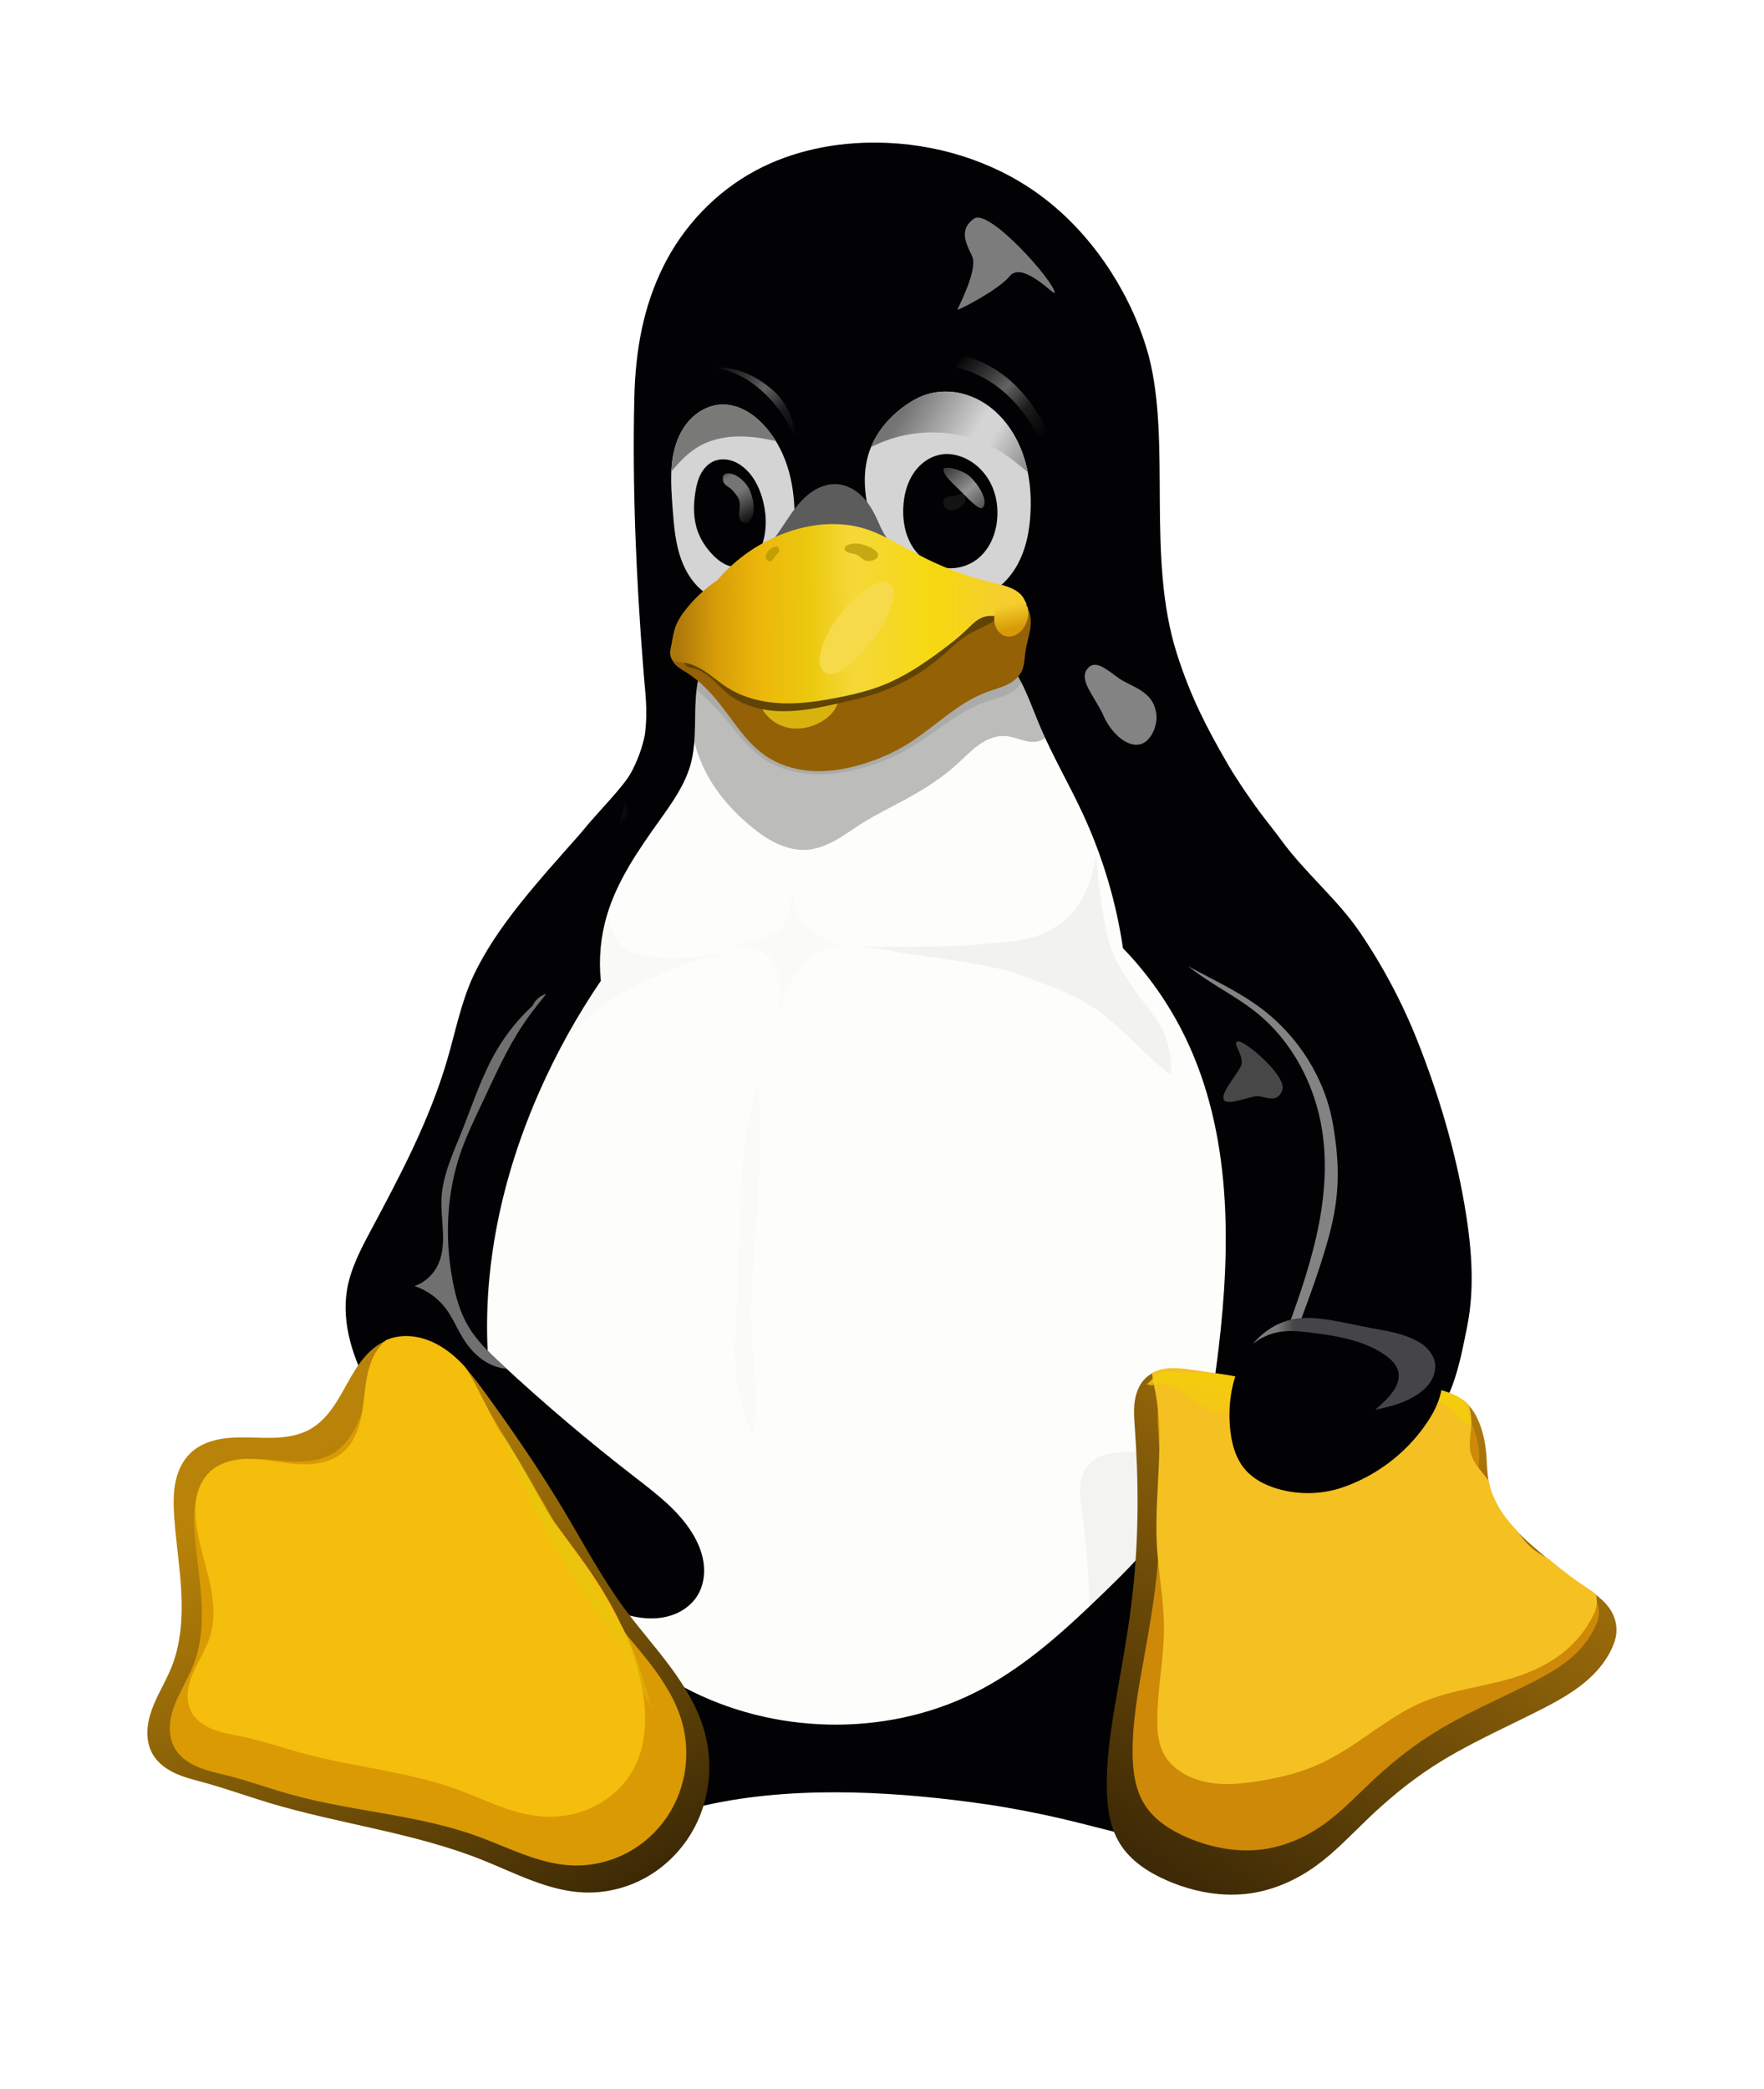 <?xml version="1.0" encoding="UTF-8" standalone="no"?>
<svg
        xmlns:xlink="http://www.w3.org/1999/xlink"
        xmlns="http://www.w3.org/2000/svg"
        width="299.149"
        height="354.188"
        id="svg27450"
        version="1.1"
>
    <title
            id="title20046">Tux
    </title>
    <defs
            id="defs27452">
        <linearGradient
                id="linearGradient14132-6">
            <stop
                    style="stop-color:#b98309"
                    offset="0"
                    id="stop14134-2"/>
            <stop
                    style="stop-color:#382605"
                    offset="1"
                    id="stop14136-2"/>
        </linearGradient>
        <filter
                id="filter14148-8"
                x="-0.108"
                width="1.215"
                y="-0.108"
                height="1.217"
                style="color-interpolation-filters:sRGB">
            <feGaussianBlur
                    stdDeviation="3.924"
                    id="feGaussianBlur14150-8"/>
        </filter>
        <filter
                id="filter14140-3"
                style="color-interpolation-filters:sRGB">
            <feGaussianBlur
                    stdDeviation="2.437"
                    id="feGaussianBlur14142-5"/>
        </filter>
        <linearGradient
                id="linearGradient14168-5">
            <stop
                    style="stop-color:#ebc40c"
                    offset="0"
                    id="stop14170-8"/>
            <stop
                    style="stop-color:#ebc40c;stop-opacity:0"
                    offset="1"
                    id="stop14172-0"/>
        </linearGradient>
        <filter
                id="filter14176-5"
                style="color-interpolation-filters:sRGB">
            <feGaussianBlur
                    stdDeviation="0.37"
                    id="feGaussianBlur14178-0"/>
        </filter>
        <filter
                id="filter15053-7"
                x="-0.101"
                width="1.202"
                y="-0.043"
                height="1.085"
                style="color-interpolation-filters:sRGB">
            <feGaussianBlur
                    stdDeviation="1.132"
                    id="feGaussianBlur15055-3"/>
        </filter>
        <linearGradient
                id="linearGradient14830-4">
            <stop
                    id="stop14832-6"
                    offset="0"
                    style="stop-color:#7c7c7c"/>
            <stop
                    id="stop14834-5"
                    offset="1"
                    style="stop-color:#7c7c7c;stop-opacity:0.329"/>
        </linearGradient>
        <filter
                id="filter14812-5"
                x="-0.07"
                width="1.141"
                y="-0.151"
                height="1.301"
                style="color-interpolation-filters:sRGB">
            <feGaussianBlur
                    stdDeviation="1.025"
                    id="feGaussianBlur14814-2"/>
        </filter>
        <filter
                id="filter14812-0-9"
                x="-0.07"
                width="1.141"
                y="-0.151"
                height="1.301"
                style="color-interpolation-filters:sRGB">
            <feGaussianBlur
                    stdDeviation="1.025"
                    id="feGaussianBlur14814-6-7"/>
        </filter>
        <linearGradient
                id="linearGradient14518-6">
            <stop
                    id="stop14540-0"
                    offset="0"
                    style="stop-color:#110800"/>
            <stop
                    style="stop-color:#a65a00;stop-opacity:0.8"
                    offset="0.591"
                    id="stop14542-5"/>
            <stop
                    style="stop-color:#ff921e;stop-opacity:0"
                    offset="1"
                    id="stop14522-4"/>
        </linearGradient>
        <filter
                id="filter14897-2"
                x="-0.201"
                width="1.401"
                y="-0.234"
                height="1.468"
                style="color-interpolation-filters:sRGB">
            <feGaussianBlur
                    stdDeviation="2.844"
                    id="feGaussianBlur14899-5"/>
        </filter>
        <filter
                id="filter14951-8"
                x="-0.091"
                width="1.183"
                y="-0.107"
                height="1.213"
                style="color-interpolation-filters:sRGB">
            <feGaussianBlur
                    stdDeviation="1.297"
                    id="feGaussianBlur14953-7"/>
        </filter>
        <filter
                id="filter15211-9"
                x="-0.469"
                width="1.939"
                y="-0.274"
                height="1.547"
                style="color-interpolation-filters:sRGB">
            <feGaussianBlur
                    stdDeviation="0.86"
                    id="feGaussianBlur15213-7"/>
        </filter>
        <filter
                id="filter14706-3"
                x="-0.604"
                width="2.208"
                y="-0.482"
                height="1.965"
                style="color-interpolation-filters:sRGB">
            <feGaussianBlur
                    stdDeviation="2.64"
                    id="feGaussianBlur14708-8"/>
        </filter>
        <linearGradient
                id="linearGradient15103-0">
            <stop
                    style="stop-color:#000000"
                    offset="0"
                    id="stop15105-1"/>
            <stop
                    style="stop-color:#000000;stop-opacity:0"
                    offset="1"
                    id="stop15107-6"/>
        </linearGradient>
        <filter
                id="filter15115-3"
                style="color-interpolation-filters:sRGB">
            <feGaussianBlur
                    stdDeviation="2.209"
                    id="feGaussianBlur15117-8"/>
        </filter>
        <linearGradient
                id="linearGradient14392-8">
            <stop
                    style="stop-color:#3e2a06"
                    offset="0"
                    id="stop14394-3"/>
            <stop
                    style="stop-color:#ad780a"
                    offset="1"
                    id="stop14396-0"/>
        </linearGradient>
        <filter
                id="filter14416-8"
                x="-0.145"
                width="1.29"
                y="-0.143"
                height="1.286"
                style="color-interpolation-filters:sRGB">
            <feGaussianBlur
                    stdDeviation="4.779"
                    id="feGaussianBlur14418-5"/>
        </filter>
        <filter
                id="filter14432-2"
                x="-0.115"
                width="1.231"
                y="-0.125"
                height="1.25"
                style="color-interpolation-filters:sRGB">
            <feGaussianBlur
                    stdDeviation="3.173"
                    id="feGaussianBlur14434-2"/>
        </filter>
        <linearGradient
                id="linearGradient17009">
            <stop
                    style="stop-color:#f3cd0c"
                    offset="0"
                    id="stop17011"/>
            <stop
                    style="stop-color:#f3cd0c;stop-opacity:0"
                    offset="1"
                    id="stop17013"/>
        </linearGradient>
        <filter
                id="filter17044"
                x="-0.021"
                width="1.042"
                y="-0.129"
                height="1.259"
                style="color-interpolation-filters:sRGB">
            <feGaussianBlur
                    stdDeviation="0.479"
                    id="feGaussianBlur17046"/>
        </filter>
        <filter
                id="filter15185-2"
                x="-0.178"
                width="1.355"
                y="-0.159"
                height="1.319"
                style="color-interpolation-filters:sRGB">
            <feGaussianBlur
                    stdDeviation="0.901"
                    id="feGaussianBlur15187-7"/>
        </filter>
        <filter
                height="1.116"
                y="-0.058"
                width="2.633"
                x="-0.817"
                id="filter4592-2"
                style="color-interpolation-filters:sRGB">
            <feGaussianBlur
                    id="feGaussianBlur4594-6"
                    stdDeviation="1.446"/>
        </filter>
        <linearGradient
                id="linearGradient4417-0">
            <stop
                    id="stop4419-4-4"
                    offset="0"
                    style="stop-color:#000000"/>
            <stop
                    id="stop4421-2-0"
                    offset="1"
                    style="stop-color:#000000;stop-opacity:0.249"/>
        </linearGradient>
        <filter
                id="filter4538-7"
                style="color-interpolation-filters:sRGB">
            <feGaussianBlur
                    id="feGaussianBlur4540-9"
                    stdDeviation="0.785"/>
        </filter>
        <filter
                id="filter4427-5-7"
                style="color-interpolation-filters:sRGB">
            <feGaussianBlur
                    id="feGaussianBlur4429-4-8"
                    stdDeviation="1.138"/>
        </filter>
        <filter
                id="filter4487-6"
                style="color-interpolation-filters:sRGB">
            <feGaussianBlur
                    id="feGaussianBlur4489-4"
                    stdDeviation="0.643"/>
        </filter>
        <filter
                id="filter14666-9"
                x="-0.118"
                width="1.235"
                y="-0.04"
                height="1.08"
                style="color-interpolation-filters:sRGB">
            <feGaussianBlur
                    stdDeviation="1.352"
                    id="feGaussianBlur14668-7"/>
        </filter>
        <linearGradient
                id="linearGradient29652-2">
            <stop
                    style="stop-color:#c8c8c8"
                    offset="0"
                    id="stop29654-6"/>
            <stop
                    style="stop-color:#797978"
                    offset="1"
                    id="stop29656-1"/>
        </linearGradient>
        <linearGradient
                id="linearGradient28469-0">
            <stop
                    style="stop-color:#d2940a"
                    offset="0"
                    id="stop28479-4"/>
            <stop
                    style="stop-color:#d89c08"
                    offset="0.751"
                    id="stop28477-2"/>
            <stop
                    id="stop28485-7"
                    offset="0.866"
                    style="stop-color:#b67e07"/>
            <stop
                    id="stop28473-1"
                    offset="1"
                    style="stop-color:#946106"/>
        </linearGradient>
        <filter
                height="1.43"
                y="-0.215"
                width="1.31"
                x="-0.155"
                id="filter28502-8"
                style="color-interpolation-filters:sRGB">
            <feGaussianBlur
                    id="feGaussianBlur28504-3"
                    stdDeviation="0.899"/>
        </filter>
        <filter
                id="filter15145-6"
                style="color-interpolation-filters:sRGB">
            <feGaussianBlur
                    stdDeviation="0.758"
                    id="feGaussianBlur15147-1"/>
        </filter>
        <linearGradient
                id="linearGradient28275-8">
            <stop
                    id="stop28277-1"
                    offset="0"
                    style="stop-color:#ad780a"/>
            <stop
                    style="stop-color:#d89e08"
                    offset="0.12"
                    id="stop28291-9"/>
            <stop
                    style="stop-color:#edb80b"
                    offset="0.255"
                    id="stop28289-6"/>
            <stop
                    style="stop-color:#ebc80d"
                    offset="0.392"
                    id="stop28287-6"/>
            <stop
                    style="stop-color:#f5d838"
                    offset="0.527"
                    id="stop28285-7"/>
            <stop
                    style="stop-color:#f6d811"
                    offset="0.769"
                    id="stop28283-7"/>
            <stop
                    id="stop28279-5"
                    offset="1"
                    style="stop-color:#f5cd31"/>
        </linearGradient>
        <filter
                id="filter14963-7"
                x="-0.161"
                width="1.322"
                y="-0.13"
                height="1.261"
                style="color-interpolation-filters:sRGB">
            <feGaussianBlur
                    stdDeviation="0.849"
                    id="feGaussianBlur14965-0"/>
        </filter>
        <linearGradient
                id="linearGradient29529-6">
            <stop
                    id="stop29531-0"
                    offset="0"
                    style="stop-color:#3a2903"/>
            <stop
                    style="stop-color:#735208"
                    offset="0.555"
                    id="stop29539-7"/>
            <stop
                    id="stop29533-8"
                    offset="1"
                    style="stop-color:#ac8c04"/>
        </linearGradient>
        <filter
                id="filter15177-1"
                style="color-interpolation-filters:sRGB">
            <feGaussianBlur
                    stdDeviation="0.11"
                    id="feGaussianBlur15179-3"/>
        </filter>
        <filter
                id="filter15173-0"
                x="-0.116"
                width="1.233"
                y="-0.106"
                height="1.211"
                style="color-interpolation-filters:sRGB">
            <feGaussianBlur
                    stdDeviation="0.11"
                    id="feGaussianBlur15175-4"/>
        </filter>
        <linearGradient
                id="linearGradient28572-7">
            <stop
                    id="stop28574-5"
                    offset="0"
                    style="stop-color:#f5ce2d"/>
            <stop
                    id="stop28576-0"
                    offset="1"
                    style="stop-color:#d79b08"/>
        </linearGradient>
        <filter
                height="1.272"
                y="-0.136"
                width="1.215"
                x="-0.107"
                id="filter28584-4"
                style="color-interpolation-filters:sRGB">
            <feGaussianBlur
                    id="feGaussianBlur28586-3"
                    stdDeviation="0.264"/>
        </filter>
        <linearGradient
                id="linearGradient29477-3">
            <stop
                    id="stop29479-5"
                    offset="0"
                    style="stop-color:#757574;stop-opacity:0"/>
            <stop
                    style="stop-color:#757574"
                    offset="0.263"
                    id="stop29487-5"/>
            <stop
                    style="stop-color:#757574"
                    offset="0.5"
                    id="stop29485-0"/>
            <stop
                    id="stop29481-3"
                    offset="1"
                    style="stop-color:#757574;stop-opacity:0"/>
        </linearGradient>
        <filter
                height="1.292"
                y="-0.146"
                width="1.469"
                x="-0.234"
                id="filter29493-2"
                style="color-interpolation-filters:sRGB">
            <feGaussianBlur
                    id="feGaussianBlur29495-7"
                    stdDeviation="0.513"/>
        </filter>
        <linearGradient
                id="linearGradient29336-6">
            <stop
                    id="stop29338-1"
                    offset="0"
                    style="stop-color:#646464;stop-opacity:0"/>
            <stop
                    style="stop-color:#646464;stop-opacity:0.583"
                    offset="0.306"
                    id="stop29344-7"/>
            <stop
                    id="stop29354-5"
                    offset="0.47"
                    style="stop-color:#646464"/>
            <stop
                    style="stop-color:#646464;stop-opacity:0.257"
                    offset="0.728"
                    id="stop29356-3"/>
            <stop
                    id="stop29340-6"
                    offset="1"
                    style="stop-color:#646464;stop-opacity:0"/>
        </linearGradient>
        <filter
                id="filter29447-1"
                style="color-interpolation-filters:sRGB">
            <feGaussianBlur
                    id="feGaussianBlur29449-4"
                    stdDeviation="0.135"/>
        </filter>
        <filter
                id="filter29350-1"
                style="color-interpolation-filters:sRGB">
            <feGaussianBlur
                    id="feGaussianBlur29352-7"
                    stdDeviation="0.147"/>
        </filter>
        <linearGradient
                id="linearGradient28976-3">
            <stop
                    id="stop28978-7"
                    offset="0"
                    style="stop-color:#747474"/>
            <stop
                    style="stop-color:#8c8c8c"
                    offset="0.125"
                    id="stop29259-5"/>
            <stop
                    style="stop-color:#a4a4a4"
                    offset="0.25"
                    id="stop29257-0"/>
            <stop
                    style="stop-color:#d4d4d4"
                    offset="0.5"
                    id="stop28984-4"/>
            <stop
                    id="stop28986-0"
                    offset="0.619"
                    style="stop-color:#d4d4d4"/>
            <stop
                    id="stop28980-2"
                    offset="1"
                    style="stop-color:#7c7c7c"/>
        </linearGradient>
        <filter
                height="1.418"
                y="-0.209"
                width="1.316"
                x="-0.158"
                id="filter28927-8"
                style="color-interpolation-filters:sRGB">
            <feGaussianBlur
                    id="feGaussianBlur28929-2"
                    stdDeviation="0.249"/>
        </filter>
        <linearGradient
                id="linearGradient28935-8">
            <stop
                    id="stop28937-7"
                    offset="0"
                    style="stop-color:#949494;stop-opacity:0.392"/>
            <stop
                    style="stop-color:#949494"
                    offset="0.5"
                    id="stop28943-3"/>
            <stop
                    id="stop28939-8"
                    offset="1"
                    style="stop-color:#949494;stop-opacity:0.392"/>
        </linearGradient>
        <filter
                height="1.363"
                y="-0.181"
                width="1.357"
                x="-0.179"
                id="filter28949-8"
                style="color-interpolation-filters:sRGB">
            <feGaussianBlur
                    id="feGaussianBlur28951-1"
                    stdDeviation="0.519"/>
        </filter>
        <filter
                id="filter15133-1"
                x="-0.292"
                width="1.584"
                y="-0.308"
                height="1.617"
                style="color-interpolation-filters:sRGB">
            <feGaussianBlur
                    stdDeviation="1.74"
                    id="feGaussianBlur15135-5"/>
        </filter>
        <linearGradient
                id="linearGradient28853-5">
            <stop
                    id="stop28855-3"
                    offset="0"
                    style="stop-color:#020204"/>
            <stop
                    style="stop-color:#020204"
                    offset="0.734"
                    id="stop28865-0"/>
            <stop
                    id="stop28857-9"
                    offset="1"
                    style="stop-color:#5c5c5c"/>
        </linearGradient>
        <linearGradient
                id="linearGradient28799-3">
            <stop
                    id="stop28801-6"
                    offset="0"
                    style="stop-color:#fefefc"/>
            <stop
                    style="stop-color:#fefefc"
                    offset="0.757"
                    id="stop28807-7"/>
            <stop
                    id="stop28803-0"
                    offset="1"
                    style="stop-color:#d4d4d4"/>
        </linearGradient>
        <filter
                id="filter30475-4"
                style="color-interpolation-filters:sRGB">
            <feGaussianBlur
                    id="feGaussianBlur30477-9"
                    stdDeviation="0.932"/>
        </filter>
        <filter
                height="1.258"
                y="-0.129"
                width="1.153"
                x="-0.076"
                id="filter30479-2"
                style="color-interpolation-filters:sRGB">
            <feGaussianBlur
                    id="feGaussianBlur30481-9"
                    stdDeviation="2.036"/>
        </filter>
        <radialGradient
                xlink:href="#linearGradient28799-3"
                id="radialGradient18806"
                gradientTransform="matrix(0.815,-0.034,0.03,1.248,-208.437,-35.543)"
                cx="223.196"
                cy="137.661"
                fx="223.196"
                fy="137.661"
                r="14.572"/>
        <radialGradient
                xlink:href="#linearGradient28799-3"
                id="radialGradient18808"
                gradientTransform="matrix(1.086,-0.034,0.039,1.248,-233.542,-35.543)"
                cx="223.196"
                cy="137.661"
                fx="223.196"
                fy="137.661"
                r="14.572"/>
        <radialGradient
                xlink:href="#linearGradient28853-5"
                id="radialGradient18810"
                gradientTransform="matrix(0.698,-0.507,0.46,0.633,-271.102,183.03)"
                cx="275.538"
                cy="150.651"
                fx="275.538"
                fy="150.651"
                r="15.382"/>
        <linearGradient
                xlink:href="#linearGradient28935-8"
                id="linearGradient18812"
                gradientUnits="userSpaceOnUse"
                gradientTransform="translate(-60,-58.362)"
                x1="213.016"
                y1="132.77"
                x2="219.733"
                y2="140.725"/>
        <linearGradient
                xlink:href="#linearGradient28976-3"
                id="linearGradient18814"
                gradientUnits="userSpaceOnUse"
                gradientTransform="translate(-250)"
                x1="337.25"
                y1="119.987"
                x2="358.625"
                y2="132.487"/>
        <linearGradient
                xlink:href="#linearGradient29336-6"
                id="linearGradient18816"
                gradientUnits="userSpaceOnUse"
                gradientTransform="translate(-300,-1)"
                x1="294.51"
                y1="114.562"
                x2="308.741"
                y2="127.997"/>
        <linearGradient
                xlink:href="#linearGradient29336-6"
                id="linearGradient18818"
                gradientUnits="userSpaceOnUse"
                gradientTransform="translate(-300,-1)"
                x1="253.227"
                y1="115.666"
                x2="266.627"
                y2="128.571"/>
        <linearGradient
                xlink:href="#linearGradient29477-3"
                id="linearGradient18820"
                gradientUnits="userSpaceOnUse"
                x1="164.049"
                y1="132.063"
                x2="169.882"
                y2="142.493"
                gradientTransform="translate(-50,-58.362)"/>
        <radialGradient
                xlink:href="#linearGradient28469-0"
                id="radialGradient18822"
                gradientTransform="matrix(0.936,-0.386,0.271,0.657,-244.475,146.723)"
                cx="294.485"
                cy="193.099"
                fx="294.485"
                fy="193.099"
                r="31.111"/>
        <linearGradient
                xlink:href="#linearGradient28275-8"
                id="linearGradient18824"
                gradientUnits="userSpaceOnUse"
                gradientTransform="translate(-210)"
                x1="256.857"
                y1="158.314"
                x2="313.337"
                y2="157.872"/>
        <radialGradient
                xlink:href="#linearGradient29529-6"
                id="radialGradient18826"
                gradientTransform="matrix(1,0,0,0.583,60,3.054)"
                cx="77.672"
                cy="147.093"
                fx="77.672"
                fy="147.093"
                r="3.23"/>
        <radialGradient
                xlink:href="#linearGradient29529-6"
                id="radialGradient18828"
                gradientTransform="matrix(1,0,0,1.075,60,-69.456)"
                cx="63.125"
                cy="147.441"
                fx="63.125"
                fy="147.441"
                r="1.535"/>
        <linearGradient
                xlink:href="#linearGradient28572-7"
                id="linearGradient18830"
                gradientUnits="userSpaceOnUse"
                x1="243.031"
                y1="157.018"
                x2="243.469"
                y2="159.768"/>
        <radialGradient
                xlink:href="#linearGradient29652-2"
                id="radialGradient18832"
                gradientTransform="matrix(0.201,-0.033,0.031,0.186,-3.126,114.036)"
                cx="268.07"
                cy="126.535"
                fx="268.07"
                fy="126.535"
                r="35.511"/>
        <radialGradient
                xlink:href="#linearGradient4417-0"
                id="radialGradient18834"
                gradientTransform="matrix(-0.698,0,0,0.763,166.306,50.22)"
                cx="336.224"
                cy="220.538"
                fx="336.224"
                fy="220.538"
                r="27.391"/>
        <radialGradient
                xlink:href="#linearGradient4417-0"
                id="radialGradient18836"
                gradientTransform="matrix(1,0,0,0.763,-150,-8.142)"
                cx="312.145"
                cy="236.366"
                fx="312.145"
                fy="236.366"
                r="27.391"/>
        <radialGradient
                xlink:href="#linearGradient4417-0"
                id="radialGradient18838"
                gradientTransform="matrix(1,0,0,1.069,-150,-73.222)"
                cx="275.554"
                cy="225.135"
                fx="275.554"
                fy="225.135"
                r="10.845"/>
        <linearGradient
                xlink:href="#linearGradient15103-0"
                id="linearGradient18840"
                gradientUnits="userSpaceOnUse"
                gradientTransform="translate(-310)"
                x1="338.286"
                y1="323.901"
                x2="341.982"
                y2="351.487"/>
        <linearGradient
                xlink:href="#linearGradient14392-8"
                id="linearGradient18842"
                gradientUnits="userSpaceOnUse"
                x1="442.039"
                y1="371.544"
                x2="490.122"
                y2="293.585"
                gradientTransform="translate(-250,-58.362)"/>
        <linearGradient
                xlink:href="#linearGradient17009"
                id="linearGradient18844"
                gradientUnits="userSpaceOnUse"
                gradientTransform="translate(-150,-60.362)"
                x1="355.164"
                y1="289.589"
                x2="353.75"
                y2="302.317"/>
        <radialGradient
                xlink:href="#linearGradient14518-6"
                id="radialGradient18846"
                gradientTransform="matrix(1.308,0.351,-0.368,1.373,-150.51,-298.711)"
                cx="363.34"
                cy="303.415"
                fx="363.34"
                fy="303.415"
                r="16.846"/>
        <radialGradient
                xlink:href="#linearGradient14518-6"
                id="radialGradient18848"
                gradientTransform="matrix(1.308,0.351,-0.368,1.373,-310.509,-240.349)"
                cx="363.34"
                cy="303.415"
                fx="363.34"
                fy="303.415"
                r="16.846"/>
        <radialGradient
                xlink:href="#linearGradient14830-4"
                id="radialGradient18850"
                gradientTransform="matrix(0.36,0.157,-0.072,0.166,260.617,181.938)"
                cx="382.235"
                cy="246.858"
                fx="382.235"
                fy="246.858"
                r="20.538"/>
        <linearGradient
                xlink:href="#linearGradient14830-4"
                id="linearGradient18852"
                gradientUnits="userSpaceOnUse"
                x1="358.5"
                y1="279.362"
                x2="361.5"
                y2="279.237"/>
        <linearGradient
                xlink:href="#linearGradient14132-6"
                id="linearGradient18854"
                gradientUnits="userSpaceOnUse"
                x1="123.134"
                y1="301.54"
                x2="170.864"
                y2="381.62"
                gradientTransform="translate(-80,-58.362)"/>
        <linearGradient
                xlink:href="#linearGradient14168-5"
                id="linearGradient18856"
                gradientUnits="userSpaceOnUse"
                gradientTransform="translate(-80.53,-60.13)"
                x1="171.571"
                y1="323.991"
                x2="186.597"
                y2="352.275"/>
        <clipPath
                id="clipPath391">
            <path
                    id="path393"
                    d="m 137.577,281.019 c 1.599,-0.663 3.398,-0.784 5.101,-0.47 1.703,0.314 3.311,1.049 4.743,2.022 2.864,1.946 4.988,4.778 7.023,7.58 4.672,6.434 9.169,13.002 13.245,19.829 3.306,5.538 6.344,11.257 10.164,16.453 2.494,3.392 5.307,6.539 7.813,9.922 2.506,3.383 4.728,7.056 5.839,11.117 1.444,5.277 0.885,11.093 -1.627,15.953 -1.767,3.419 -4.476,6.352 -7.772,8.339 -3.296,1.987 -7.171,3.014 -11.016,2.87 -6.114,-0.229 -11.699,-3.285 -17.384,-5.549 -11.581,-4.612 -24.16,-6.059 -36.097,-9.652 -3.669,-1.104 -7.276,-2.411 -10.97,-3.426 -1.641,-0.451 -3.309,-0.848 -4.859,-1.551 -1.55,-0.703 -3,-1.749 -3.862,-3.217 -0.666,-1.134 -0.948,-2.47 -0.93,-3.786 0.018,-1.316 0.326,-2.615 0.774,-3.852 0.896,-2.474 2.343,-4.714 3.32,-7.157 1.595,-3.989 1.882,-8.388 1.667,-12.679 -0.215,-4.291 -0.911,-8.545 -1.205,-12.831 -0.131,-1.914 -0.181,-3.853 0.185,-5.736 0.365,-1.883 1.176,-3.725 2.558,-5.055 1.274,-1.227 2.965,-1.955 4.696,-2.317 1.732,-0.361 3.515,-0.377 5.284,-0.338 1.768,0.04 3.541,0.134 5.304,-0.011 1.763,-0.145 3.533,-0.541 5.069,-1.418 1.46,-0.834 2.654,-2.075 3.644,-3.434 0.989,-1.36 1.789,-2.846 2.609,-4.314 0.82,-1.468 1.668,-2.932 2.742,-4.226 1.073,-1.295 2.389,-2.423 3.943,-3.067"
                    style="fill:url(#linearGradient395)"
                    transform="matrix(1,0,0,1.018,0,-4.031)"
            />
        </clipPath>
        <linearGradient
                xlink:href="#linearGradient14132-6"
                id="linearGradient395"
                gradientUnits="userSpaceOnUse"
                x1="123.134"
                y1="301.54"
                x2="170.864"
                y2="381.62"/>
        <clipPath
                id="clipPath401">
            <path
                    transform="translate(-240,-1)"
                    style="fill:url(#linearGradient395)"
                    d="m 137.577,281.019 c 1.599,-0.663 3.398,-0.784 5.101,-0.47 1.703,0.314 3.311,1.049 4.743,2.022 2.864,1.946 4.988,4.778 7.023,7.58 4.672,6.434 9.169,13.002 13.245,19.829 3.306,5.538 6.344,11.257 10.164,16.453 2.494,3.392 5.307,6.539 7.813,9.922 2.506,3.383 4.728,7.056 5.839,11.117 1.444,5.277 0.885,11.093 -1.627,15.953 -1.767,3.419 -4.476,6.352 -7.772,8.339 -3.296,1.987 -7.171,3.014 -11.016,2.87 -6.114,-0.229 -11.699,-3.285 -17.384,-5.549 -11.581,-4.612 -24.16,-6.059 -36.097,-9.652 -3.669,-1.104 -7.276,-2.411 -10.97,-3.426 -1.641,-0.451 -3.309,-0.848 -4.859,-1.551 -1.55,-0.703 -3,-1.749 -3.862,-3.217 -0.666,-1.134 -0.948,-2.47 -0.93,-3.786 0.018,-1.316 0.326,-2.615 0.774,-3.852 0.896,-2.474 2.343,-4.714 3.32,-7.157 1.595,-3.989 1.882,-8.388 1.667,-12.679 -0.215,-4.291 -0.911,-8.545 -1.205,-12.831 -0.131,-1.914 -0.181,-3.853 0.185,-5.736 0.365,-1.883 1.176,-3.725 2.558,-5.055 1.274,-1.227 2.965,-1.955 4.696,-2.317 1.732,-0.361 3.515,-0.377 5.284,-0.338 1.768,0.04 3.541,0.134 5.304,-0.011 1.763,-0.145 3.533,-0.541 5.069,-1.418 1.46,-0.834 2.654,-2.075 3.644,-3.434 0.989,-1.36 1.789,-2.846 2.609,-4.314 0.82,-1.468 1.668,-2.932 2.742,-4.226 1.073,-1.295 2.389,-2.423 3.943,-3.067"
                    id="path403"/>
        </clipPath>
        <clipPath
                id="clipPath419">
            <path
                    style="fill:url(#linearGradient423)"
                    d="m 513.19,336.614 c -2.624,3.115 -6.268,5.17 -9.896,7.02 -6.189,3.154 -12.602,5.922 -18.42,9.717 -3.898,2.542 -7.496,5.527 -10.86,8.742 -2.877,2.75 -5.606,5.687 -8.832,8.018 -3.256,2.351 -7.019,4.054 -10.991,4.65 -4.83,0.725 -9.821,-0.213 -14.299,-2.164 -3.138,-1.367 -6.156,-3.323 -7.963,-6.229 -1.814,-2.918 -2.228,-6.488 -2.233,-9.924 -0.008,-6.077 1.118,-12.09 2.178,-18.073 0.881,-4.972 1.719,-9.955 2.26,-14.975 0.983,-9.131 0.976,-18.353 0.32,-27.513 -0.11,-1.534 -0.238,-3.083 -0.008,-4.604 0.229,-1.521 0.855,-3.037 2.021,-4.04 1.077,-0.927 2.521,-1.336 3.939,-1.415 1.419,-0.079 2.834,0.147 4.24,0.352 3.313,0.484 6.652,0.865 9.889,1.717 2.043,0.537 4.033,1.259 6.072,1.811 3.403,0.92 6.966,1.361 10.467,0.952 3.769,-0.441 7.43,-1.857 11.224,-1.765 1.557,0.038 3.102,0.332 4.586,0.8 1.515,0.478 3.009,1.162 4.123,2.295 0.846,0.861 1.436,1.945 1.879,3.069 0.66,1.674 1.015,3.457 1.167,5.249 0.135,1.588 0.113,3.194 0.414,4.759 0.495,2.575 1.847,4.923 3.528,6.935 1.681,2.012 3.69,3.72 5.696,5.408 1.999,1.681 4.011,3.355 6.167,4.828 1.012,0.692 2.056,1.339 3.017,2.101 0.961,0.761 1.845,1.647 2.445,2.715 0.815,1.449 1.064,3.208 0.538,4.877 -0.526,1.669 -1.482,3.277 -2.671,4.688 z"
                    id="path421"
                    clip-path="none"
            />
        </clipPath>
        <linearGradient
                xlink:href="#linearGradient14392-8"
                id="linearGradient423"
                gradientUnits="userSpaceOnUse"
                gradientTransform="translate(-250,-58.362)"
                x1="442.039"
                y1="371.544"
                x2="490.122"
                y2="293.585"/>
        <clipPath
                id="clipPath426">
            <path
                    style="fill:url(#linearGradient430);stroke-width:0.843"
                    d="m 509.363,335.745 c -2.296,2.528 -5.484,4.196 -8.659,5.697 -5.414,2.56 -11.025,4.805 -16.116,7.885 -3.41,2.063 -6.558,4.485 -9.502,7.094 -2.517,2.232 -4.905,4.615 -7.728,6.506 -2.848,1.908 -6.141,3.29 -9.616,3.774 -4.226,0.588 -8.593,-0.173 -12.51,-1.756 -2.745,-1.11 -5.386,-2.696 -6.967,-5.055 -1.587,-2.368 -1.949,-5.265 -1.953,-8.053 -0.007,-4.931 0.978,-9.811 1.906,-14.666 0.771,-4.035 1.504,-8.078 1.977,-12.152 0.86,-7.41 0.854,-14.893 0.28,-22.327 -0.096,-1.245 -0.208,-2.502 -0.007,-3.736 0.201,-1.234 0.748,-2.464 1.768,-3.278 0.942,-0.752 2.206,-1.084 3.447,-1.148 1.241,-0.064 2.48,0.119 3.709,0.286 2.898,0.393 5.82,0.702 8.652,1.393 1.787,0.436 3.529,1.022 5.313,1.469 2.977,0.747 6.095,1.105 9.158,0.772 3.298,-0.358 6.5,-1.507 9.82,-1.432 1.362,0.031 2.714,0.269 4.013,0.649 1.326,0.388 2.633,0.943 3.607,1.862 0.741,0.699 1.256,1.579 1.644,2.49 0.577,1.358 0.888,2.805 1.021,4.26 0.118,1.289 0.099,2.592 0.362,3.862 0.433,2.089 1.616,3.995 3.087,5.628 1.471,1.633 3.228,3.019 4.984,4.388 1.749,1.364 3.509,2.722 5.396,3.918 0.885,0.561 1.799,1.087 2.64,1.705 0.841,0.618 1.614,1.336 2.14,2.203 0.713,1.176 0.931,2.603 0.47,3.957 -0.46,1.354 -1.296,2.659 -2.337,3.804 z"
                    id="path428"
                    clip-path="none"
            />
        </clipPath>
        <linearGradient
                xlink:href="#linearGradient14392-8"
                id="linearGradient430"
                gradientUnits="userSpaceOnUse"
                gradientTransform="matrix(0.875,0,0,0.811,-158.361,15.227)"
                x1="442.039"
                y1="371.544"
                x2="490.122"
                y2="293.585"/>
        <clipPath
                id="clipPath433">
            <path
                    style="fill:url(#linearGradient437)"
                    d="m 263.19,278.252 c -2.624,3.115 -6.268,5.17 -9.896,7.02 -6.189,3.154 -12.602,5.922 -18.42,9.717 -3.898,2.542 -7.496,5.527 -10.86,8.742 -2.877,2.75 -5.606,5.687 -8.832,8.018 -3.256,2.351 -7.019,4.054 -10.991,4.65 -4.83,0.725 -9.821,-0.213 -14.299,-2.164 -3.138,-1.367 -6.156,-3.323 -7.963,-6.229 -1.814,-2.918 -2.228,-6.488 -2.233,-9.924 -0.008,-6.077 1.118,-12.09 2.178,-18.073 0.881,-4.972 1.719,-9.955 2.26,-14.975 0.983,-9.131 0.976,-18.353 0.32,-27.513 -0.11,-1.534 -0.238,-3.083 -0.008,-4.604 0.229,-1.521 0.855,-3.037 2.021,-4.04 1.077,-0.927 2.521,-1.336 3.939,-1.415 1.419,-0.079 2.834,0.147 4.24,0.352 3.313,0.484 6.652,0.865 9.889,1.717 2.043,0.537 4.033,1.259 6.072,1.811 3.403,0.92 6.966,1.361 10.467,0.952 3.769,-0.441 7.43,-1.857 11.224,-1.765 1.557,0.038 3.102,0.332 4.586,0.8 1.515,0.478 3.009,1.162 4.123,2.295 0.846,0.861 1.436,1.945 1.879,3.069 0.66,1.674 1.015,3.457 1.167,5.249 0.135,1.588 0.113,3.194 0.414,4.759 0.495,2.575 1.847,4.923 3.528,6.935 1.681,2.012 3.69,3.72 5.696,5.408 1.999,1.681 4.011,3.355 6.167,4.828 1.012,0.692 2.056,1.339 3.017,2.101 0.961,0.761 1.845,1.647 2.445,2.715 0.815,1.449 1.064,3.208 0.538,4.877 -0.526,1.669 -1.482,3.277 -2.671,4.688 z"
                    id="path435"
                    clip-path="none"
            />
        </clipPath>
        <linearGradient
                xlink:href="#linearGradient14392-8"
                id="linearGradient437"
                gradientUnits="userSpaceOnUse"
                gradientTransform="translate(-500,-116.724)"
                x1="442.039"
                y1="371.544"
                x2="490.122"
                y2="293.585"/>
        <clipPath
                id="clipPath504">
            <path
                    style="fill:#020204;stroke-width:0.991"
                    id="path506"
                    d="m 304.847,225.45 c 5.977,4.895 9.769,12.286 10.943,20.003 0.916,6.019 0.321,12.195 -1.012,18.132 -1.333,5.937 -3.391,11.676 -5.434,17.401 -0.815,2.283 -1.633,4.587 -1.956,6.993 -0.324,2.406 -0.119,4.954 1.021,7.088 1.307,2.446 3.745,4.13 6.367,4.923 2.588,0.783 5.384,0.766 8.004,0.102 2.62,-0.665 5.066,-1.963 7.198,-3.649 5.418,-4.283 8.687,-10.949 9.952,-17.812 1.265,-6.863 0.684,-13.95 -0.493,-20.83 -1.604,-9.381 -4.304,-18.551 -7.74,-27.408 -2.527,-6.515 -5.765,-12.742 -9.618,-18.52 -3.779,-5.668 -9.142,-10.093 -13.103,-15.635 -1.376,-1.925 -3.032,-3.932 -4.384,-5.878 -2.916,-4.198 -2.255,-3.415 -4.064,-6.132 -1.312,-1.971 -3.384,-2.649 -5.565,-3.511 -2.18,-0.862 -4.629,-1.116 -6.881,-0.471 -2.968,0.85 -5.392,3.231 -6.682,6.082 -1.29,2.851 -1.515,6.123 -1.014,9.22 0.647,3.995 2.442,7.703 4.466,11.189 2.285,3.937 4.933,7.727 8.384,10.654 3.602,3.055 7.958,5.069 11.611,8.06"/>
        </clipPath>
        <clipPath
                id="clipPath508">
            <path
                    id="path510"
                    d="m 240.473,195.036 c -7.073,8.037 -14.352,15.816 -18.346,24.505 -1.976,4.413 -2.911,9.207 -4.265,13.849 -1.538,5.272 -3.626,10.37 -5.971,15.336 -2.165,4.585 -4.55,9.063 -6.939,13.536 -1.738,3.254 -3.505,6.581 -4.108,10.221 -0.476,2.876 -0.199,5.844 0.534,8.666 0.732,2.822 1.91,5.511 3.238,8.106 5.667,11.075 14.17,20.622 24.242,27.925 4.571,3.314 9.467,6.181 14.602,8.526 2.782,1.27 5.714,2.404 8.772,2.457 1.529,0.026 3.074,-0.225 4.474,-0.841 1.4,-0.615 2.651,-1.604 3.483,-2.887 1.023,-1.578 1.37,-3.538 1.165,-5.407 -0.205,-1.869 -0.935,-3.653 -1.913,-5.259 -2.39,-3.923 -6.165,-6.761 -9.796,-9.573 -7.841,-6.074 -15.425,-12.48 -22.682,-19.24 -2.049,-1.909 -4.098,-3.878 -5.53,-6.284 -1.394,-2.344 -2.148,-5.014 -2.658,-7.693 -1.4,-7.349 -1.041,-15.083 1.46,-22.133 0.978,-2.758 2.271,-5.392 3.518,-8.04 2.161,-4.589 4.207,-9.266 7.049,-13.467 3.538,-5.23 8.267,-9.66 11.151,-15.278 2.434,-4.741 3.42,-10.072 4.362,-15.318 0.737,-4.104 2.15,-8.124 2.869,-12.232 -1.406,2.666 -5.938,7.043 -8.711,10.525 z"
                    style="fill:#020204"/>
        </clipPath>
        <clipPath
                id="clipPath533">
            <path
                    style="fill:#020204"
                    id="path535"
                    d="m 386.188,285.328 c -0.405,-1.104 -1.118,-2.082 -1.991,-2.87 -0.872,-0.788 -1.9,-1.392 -2.983,-1.852 -2.165,-0.919 -4.521,-1.261 -6.832,-1.696 -2.179,-0.409 -4.342,-0.906 -6.528,-1.277 -2.271,-0.386 -4.618,-0.632 -6.865,-0.125 -1.966,0.443 -3.784,1.459 -5.272,2.819 -1.487,1.36 -2.649,3.056 -3.485,4.89 -1.472,3.23 -1.935,6.865 -1.654,10.403 0.209,2.633 0.875,5.346 2.609,7.339 1.401,1.611 3.387,2.615 5.434,3.221 3.525,1.043 7.367,0.988 10.86,-0.155 5.767,-1.931 10.876,-5.774 14.33,-10.779 1.139,-1.65 2.112,-3.448 2.553,-5.403 0.336,-1.49 0.348,-3.081 -0.178,-4.515"/>
        </clipPath>
        <clipPath
                id="clipPath538">
            <path
                    d="m 386.188,285.328 c -0.405,-1.104 -1.118,-2.082 -1.991,-2.87 -0.872,-0.788 -1.9,-1.392 -2.983,-1.852 -2.165,-0.919 -4.521,-1.261 -6.832,-1.696 -2.179,-0.409 -4.342,-0.906 -6.528,-1.277 -2.271,-0.386 -4.618,-0.632 -6.865,-0.125 -1.966,0.443 -3.784,1.459 -5.272,2.819 -1.487,1.36 -2.649,3.056 -3.485,4.89 -1.472,3.23 -1.935,6.865 -1.654,10.403 0.209,2.633 0.875,5.346 2.609,7.339 1.401,1.611 3.387,2.615 5.434,3.221 3.525,1.043 7.367,0.988 10.86,-0.155 5.767,-1.931 10.876,-5.774 14.33,-10.779 1.139,-1.65 2.112,-3.448 2.553,-5.403 0.336,-1.49 0.348,-3.081 -0.178,-4.515"
                    id="path540"
                    style="fill:#020204"
            />
        </clipPath>
        <clipPath
                id="clipPath622">
            <path
                    style="fill:url(#radialGradient626)"
                    d="m 85.75,122.362 c -2.78,1.91 -5.111,4.575 -6.25,7.75 -1.436,4.002 -0.886,8.481 0.5,12.5 1.419,4.117 3.794,8.041 7.379,10.512 1.793,1.236 3.868,2.083 6.03,2.339 2.162,0.256 4.409,-0.095 6.34,-1.101 2.353,-1.226 4.148,-3.373 5.262,-5.781 1.114,-2.408 1.589,-5.07 1.738,-7.719 0.19,-3.375 -0.14,-6.806 -1.25,-10 -1.205,-3.469 -3.39,-6.671 -6.473,-8.667 -1.541,-0.998 -3.292,-1.684 -5.111,-1.935 -1.819,-0.252 -3.705,-0.063 -5.416,0.602 -0.975,0.379 -1.887,0.907 -2.75,1.5"
                    id="path624"/>
        </clipPath>
        <radialGradient
                xlink:href="#linearGradient28799-3"
                id="radialGradient626"
                gradientTransform="matrix(1.086,-0.034,0.039,1.248,-15.542,-75.905)"
                cx="223.196"
                cy="137.661"
                fx="223.196"
                fy="137.661"
                r="14.572"/>
        <clipPath
                id="clipPath631">
            <path
                    style="fill:url(#radialGradient635)"
                    d="m 54.232,122.362 c -1.781,0.097 -3.485,0.919 -4.788,2.137 -1.303,1.218 -2.221,2.812 -2.786,4.504 -1.13,3.384 -0.875,7.052 -0.619,10.61 0.233,3.222 0.47,6.505 1.677,9.502 0.603,1.498 1.45,2.91 2.58,4.064 1.13,1.154 2.552,2.042 4.118,2.434 1.469,0.368 3.038,0.292 4.483,-0.162 1.445,-0.454 2.764,-1.279 3.846,-2.338 1.579,-1.545 2.643,-3.566 3.253,-5.689 0.61,-2.123 0.784,-4.352 0.752,-6.561 -0.04,-2.764 -0.401,-5.539 -1.266,-8.164 -0.865,-2.626 -2.246,-5.103 -4.173,-7.086 -0.933,-0.96 -1.998,-1.805 -3.199,-2.397 -1.201,-0.592 -2.543,-0.925 -3.88,-0.853"
                    id="path633"/>
        </clipPath>
        <radialGradient
                xlink:href="#linearGradient28799-3"
                id="radialGradient635"
                gradientTransform="matrix(0.815,-0.034,0.03,1.248,9.562,-75.905)"
                cx="223.196"
                cy="137.661"
                fx="223.196"
                fy="137.661"
                r="14.572"/>
        <clipPath
                id="clipPath697">
            <path
                    style="fill:url(#radialGradient701);stroke-width:0.775"
                    d="m 214.636,148.038 c -2.51,-0.041 -4.991,0.289 -7.271,0.884 -4.053,1.057 -7.574,2.939 -10.085,5.393 -1.628,0.855 -3.05,1.899 -4.207,3.086 -0.662,0.679 -1.244,1.417 -1.501,2.248 -0.202,0.653 -0.199,1.345 -0.285,2.02 -0.032,0.253 -0.078,0.507 -0.036,0.765 0.021,0.129 0.063,0.258 0.138,0.381 0.022,0.036 0.053,0.071 0.081,0.105 0.083,0.15 0.183,0.297 0.315,0.431 0.288,0.293 0.68,0.531 1.094,0.732 0.414,0.201 0.853,0.368 1.282,0.549 2.28,0.966 4.228,2.325 5.992,3.759 2.368,1.925 4.529,4.061 7.51,5.46 2.105,0.988 4.528,1.552 6.926,1.724 2.816,0.202 5.585,-0.123 8.182,-0.693 2.406,-0.529 4.697,-1.271 6.752,-2.254 3.907,-1.868 6.987,-4.606 11.424,-5.834 0.969,-0.268 1.99,-0.459 2.913,-0.79 0.923,-0.331 1.763,-0.827 2.119,-1.527 0.343,-0.673 0.205,-1.45 0.236,-2.19 0.033,-0.791 0.264,-1.556 0.333,-2.343 0.07,-0.787 -0.038,-1.629 -0.622,-2.352 -0.13,-0.16 -0.283,-0.31 -0.452,-0.452 -0.051,-0.292 -0.221,-0.58 -0.466,-0.832 -0.505,-0.52 -1.293,-0.872 -2.095,-1.117 -1.098,-0.336 -2.256,-0.502 -3.399,-0.696 -3.511,-0.596 -6.97,-1.475 -10.295,-2.604 -1.653,-0.561 -3.271,-1.183 -4.904,-1.779 -1.679,-0.613 -3.387,-1.201 -5.165,-1.577 -1.491,-0.315 -3.006,-0.473 -4.513,-0.498 z"
                    id="path699"
            />
        </clipPath>
        <radialGradient
                xlink:href="#linearGradient28469-0"
                id="radialGradient701"
                gradientTransform="matrix(0.815,-0.255,0.315,0.433,-75.371,150.738)"
                cx="294.485"
                cy="193.099"
                fx="294.485"
                fy="193.099"
                r="31.111"/>
        <clipPath
                id="clipPath816">
            <path
                    style="fill:#fdfdfb"
                    d="m -26.296,154.814 c -1.046,1.311 -1.728,2.887 -2.139,4.514 -0.412,1.626 -0.562,3.308 -0.627,4.984 -0.128,3.353 0.076,6.77 -0.811,10.006 -0.949,3.459 -3.076,6.456 -5.158,9.378 -3.605,5.059 -7.249,10.25 -9.027,16.202 -1.077,3.605 -1.436,7.423 -1.048,11.165 -4.035,5.926 -7.529,12.221 -10.423,18.781 -4.386,9.942 -7.396,20.526 -8.455,31.341 -1.296,13.242 0.398,26.862 5.627,39.097 3.781,8.846 9.418,16.944 16.686,23.247 3.695,3.205 7.8,5.939 12.189,8.097 15.213,7.477 34.013,7.491 48.973,-0.48 7.818,-4.166 14.418,-10.258 20.781,-16.422 3.832,-3.712 7.644,-7.512 10.567,-11.976 5.627,-8.592 7.587,-19.036 8.805,-29.234 2.13,-17.833 2.198,-36.67 -5.621,-52.838 -2.692,-5.566 -6.279,-10.699 -10.581,-15.141 -1.145,-7.781 -3.406,-15.397 -6.692,-22.542 -2.37,-5.155 -5.268,-10.062 -7.471,-15.291 -0.904,-2.147 -1.69,-4.345 -2.693,-6.447 -1.004,-2.102 -2.241,-4.125 -3.924,-5.735 -1.723,-1.649 -3.871,-2.818 -6.136,-3.566 -2.265,-0.748 -4.649,-1.087 -7.031,-1.207 -4.765,-0.24 -9.539,0.383 -14.306,0.194 -3.795,-0.151 -7.578,-0.816 -11.369,-0.592 -1.896,0.112 -3.791,0.451 -5.55,1.165 -1.759,0.714 -3.382,1.817 -4.566,3.301"
                    id="path818"/>
        </clipPath>
        <clipPath
                id="clipPath820">
            <path
                    id="path822"
                    d="m -47.296,161.444 c -1.046,1.424 -1.728,3.135 -2.139,4.9 -0.412,1.766 -0.562,3.591 -0.627,5.411 -0.128,3.64 0.076,7.35 -0.811,10.863 -0.949,3.756 -3.076,7.01 -5.158,10.181 -3.605,5.492 -7.249,11.128 -9.027,17.59 -1.077,3.913 -1.436,8.058 -1.048,12.121 -4.035,6.434 -7.529,13.268 -10.423,20.389 -4.386,10.793 -7.396,22.285 -8.455,34.025 -1.296,14.377 0.398,29.163 5.627,42.445 3.781,9.604 9.418,18.395 16.686,25.238 3.695,3.479 7.8,6.448 12.189,8.791 15.213,8.118 34.013,8.133 48.973,-0.521 7.818,-4.523 14.418,-11.137 20.781,-17.829 3.832,-4.03 7.644,-8.156 10.567,-13.001 5.627,-9.328 7.587,-20.666 8.805,-31.738 2.13,-19.361 2.198,-39.811 -5.621,-57.364 -2.692,-6.043 -6.279,-11.615 -10.581,-16.437 -1.145,-8.447 -3.406,-16.715 -6.692,-24.473 -2.37,-5.597 -5.268,-10.924 -7.471,-16.601 -0.904,-2.331 -1.69,-4.717 -2.693,-6.999 -1.004,-2.282 -2.241,-4.478 -3.924,-6.227 -1.723,-1.79 -3.871,-3.06 -6.136,-3.872 -2.265,-0.812 -4.649,-1.18 -7.031,-1.31 -4.765,-0.26 -9.539,0.416 -14.306,0.211 -3.795,-0.164 -7.578,-0.886 -11.369,-0.643 -1.896,0.121 -3.791,0.489 -5.55,1.265 -1.759,0.776 -3.382,1.973 -4.566,3.584"
                    style="fill:#fdfdfb;stroke-width:1.042"
            />
        </clipPath>
    </defs>
    <g
            transform="translate(8,4.6)"
            id="layer2"
    >
        <g
                id="g463">
            <path
                    style="fill:#020204"
                    d="m 140.812,19.578 c -7.168,-0.078 -14.424,1.375 -20.734,4.775 -6.707,3.614 -12.201,9.395 -15.586,16.221 -3.383,6.822 -4.713,14.108 -4.914,22.133 -0.382,15.247 0.344,31.239 1.494,45.73 0.305,4.413 0.854,6.995 0.293,11.523 -1.887,9.63 -10.313,16.112 -14.805,24.57 -4.955,9.331 -7.043,19.881 -10.783,29.762 -3.422,9.042 -8.228,17.521 -11.471,26.629 -4.535,12.736 -5.891,26.731 -2.895,39.914 2.284,10.05 7.055,19.473 13.484,27.533 -0.931,1.677 -1.832,3.372 -2.793,5.031 -2.979,5.147 -6.62,10.027 -8.316,15.727 -0.848,2.85 -1.182,5.89 -0.635,8.812 0.548,2.923 2.027,5.719 4.352,7.572 1.522,1.213 3.357,1.995 5.254,2.434 1.896,0.439 3.857,0.545 5.803,0.504 7.395,-0.157 14.559,-2.405 21.713,-4.283 4.239,-1.113 8.51,-2.101 12.803,-2.988 15.241,-3.122 32.25,-1.876 46.398,0.176 4.792,0.724 9.55,1.671 14.26,2.812 7.377,1.788 14.729,4.067 22.316,4.283 1.997,0.057 4.011,-0.031 5.961,-0.465 1.95,-0.434 3.842,-1.227 5.404,-2.473 2.329,-1.857 3.808,-4.657 4.355,-7.586 0.547,-2.929 0.209,-5.977 -0.648,-8.83 -1.715,-5.706 -5.389,-10.575 -8.436,-15.695 -1.202,-2.02 -2.32,-4.093 -3.514,-6.117 9.169,-10.296 16.548,-22.203 20.816,-35.281 4.659,-14.275 5.514,-29.646 3.553,-44.533 -1.961,-14.888 -6.682,-29.321 -12.898,-42.99 -7.798,-17.138 -14.353,-23.331 -19.104,-38.381 -5.135,-16.266 -0.895,-35.514 -4.711,-50.268 -1.362,-5.017 -3.533,-9.807 -6.326,-14.191 -3.273,-5.137 -7.425,-9.742 -12.357,-13.316 -7.871,-5.703 -17.615,-8.638 -27.334,-8.744 z"
                    id="path28712-2"
            />
            <path
                    id="path29719-5"
                    d="m 112.704,105.452 c -1.046,1.311 -1.728,2.887 -2.139,4.514 -0.412,1.626 -0.562,3.308 -0.627,4.984 -0.128,3.353 0.076,6.77 -0.811,10.006 -0.949,3.459 -3.076,6.456 -5.158,9.378 -3.605,5.059 -7.249,10.25 -9.027,16.202 -1.077,3.605 -1.436,7.423 -1.048,11.165 -4.035,5.926 -7.529,12.221 -10.423,18.781 -4.386,9.942 -7.396,20.526 -8.455,31.341 -1.296,13.242 0.398,26.862 5.627,39.097 3.781,8.846 9.418,16.944 16.686,23.247 3.695,3.205 7.8,5.939 12.189,8.097 15.213,7.477 34.013,7.491 48.973,-0.48 7.818,-4.166 14.418,-10.258 20.781,-16.422 3.832,-3.712 7.644,-7.512 10.567,-11.976 5.627,-8.592 7.587,-19.036 8.805,-29.234 2.13,-17.833 2.198,-36.67 -5.621,-52.838 -2.692,-5.566 -6.279,-10.699 -10.581,-15.141 -1.145,-7.781 -3.406,-15.397 -6.692,-22.542 -2.37,-5.155 -5.268,-10.062 -7.471,-15.291 -0.904,-2.147 -1.69,-4.345 -2.693,-6.447 -1.004,-2.102 -2.241,-4.125 -3.924,-5.735 -1.723,-1.649 -3.871,-2.818 -6.136,-3.566 -2.265,-0.748 -4.649,-1.087 -7.031,-1.207 -4.765,-0.24 -9.539,0.383 -14.306,0.194 -3.795,-0.151 -7.578,-0.816 -11.369,-0.592 -1.896,0.112 -3.791,0.451 -5.55,1.165 -1.759,0.714 -3.382,1.817 -4.566,3.301"
                    style="fill:#fdfdfb"
            />
        </g>
        <g
                id="g562">
            <path
                    transform="matrix(1.154,0,0,1,166.332,-58.362)"
                    id="path4400-1"
                    d="m -61.003,211.593 c 0.88,1.524 -0.547,6.778 19.964,3.415 0,0 -3.602,0.457 -7.153,1.404 -5.521,2.133 -10.33,4.517 -14.04,7.675 -3.676,3.122 -6.367,7.197 -9.74,10.697 0,0 5.462,-11.519 6.823,-14.987 1.362,-3.469 -0.228,-3.31 0.849,-8.414 1.077,-5.104 3.713,-10.007 3.713,-10.007 0,0 -2.152,7.211 -0.417,10.216 z"
                    style="opacity:0.25;fill:url(#radialGradient18834);filter:url(#filter4487-6)"
            />
            <path
                    id="path4400-2-8"
                    d="m 172.05,151.856 c -4.825,3.361 -7.652,2.963 -13.507,3.621 -5.854,0.657 -21.698,0.419 -21.698,0.419 0,0 2.294,-0.043 7.378,0.904 5.084,0.947 15.453,1.852 21.292,4.075 5.839,2.222 7.968,2.857 11.517,5.101 5.051,3.194 8.758,8.197 13.587,11.697 0,0 0.234,-4.644 -1.716,-8.112 -1.949,-3.469 -7.19,-8.935 -8.732,-14.039 -1.542,-5.104 -2.274,-15.132 -2.274,-15.132 0,0 -1.021,8.105 -5.846,11.466 z"
                    style="opacity:0.42;fill:url(#radialGradient18836);filter:url(#filter4427-5-7)"
            />
            <path
                    id="path4491-9"
                    d="m 126.67,144.678 c -0.179,1.456 -0.412,2.905 -0.697,4.344 -0.141,0.709 -0.295,1.42 -0.559,2.093 -0.264,0.673 -0.644,1.312 -1.181,1.796 -0.471,0.424 -1.044,0.716 -1.621,0.98 -2.248,1.029 -4.654,1.713 -7.108,2.019 0.98,0.072 1.959,0.161 2.935,0.268 0.615,0.067 1.232,0.142 1.832,0.296 0.6,0.154 1.185,0.39 1.684,0.755 0.548,0.401 0.978,0.948 1.299,1.546 0.64,1.192 0.854,2.563 0.973,3.91 0.151,1.723 0.162,3.459 0.033,5.184 0.116,-1.154 0.358,-2.296 0.72,-3.398 0.653,-1.986 1.704,-3.848 3.12,-5.386 0.562,-0.611 1.18,-1.17 1.859,-1.648 2.078,-1.463 4.718,-2.106 7.236,-1.761 -2.559,0.113 -5.149,-0.691 -7.194,-2.233 -1.042,-0.785 -1.949,-1.763 -2.58,-2.905 -0.976,-1.766 -1.25,-3.907 -0.751,-5.861"
                    style="opacity:0.2;fill:url(#radialGradient18838);filter:url(#filter4538-7)"
            />
            <path
                    id="path4542-7"
                    d="m 120.5,178.719 c -1.23,4.679 -2.075,9.459 -2.526,14.277 -0.637,6.812 -0.484,13.672 -0.849,20.505 -0.31,5.798 -0.991,11.656 0.016,17.374 0.48,2.727 1.343,5.385 2.555,7.875 0.192,-0.95 0.334,-1.911 0.422,-2.876 0.427,-4.636 -0.354,-9.287 -0.618,-13.935 -0.462,-8.147 0.666,-16.29 1.125,-24.438 0.353,-6.255 0.311,-12.532 -0.125,-18.781 h -4e-5"
                    style="opacity:0.11;filter:url(#filter4592-2)"
            />
            <path
                    id="path28767-9-3"
                    d="m 351.96,200.857 c -1.452,0.389 -1.23,3.994 -0.296,5.498 0.789,1.27 3.072,2.271 3.759,1.005 1.114,-2.056 -1.472,-7.036 -3.462,-6.503 z"
                    style="opacity:0.25;fill:#7c7c7c;filter:url(#filter15211-9)"
                    transform="matrix(-0.07,0.957,-0.565,-0.119,236.568,-180.379)"
            />
            <path
                    transform="matrix(-0.096,-0.957,-0.775,0.119,398.902,493.244)"
                    style="opacity:0.75;fill:#7c7c7c;filter:url(#filter14706-3)"
                    d="m 361.75,209.343 c 0.002,-1.533 -7.565,-10.056 -9.79,-8.486 -2.225,1.57 -0.492,3.784 -0.296,5.498 0.196,1.714 -0.945,6.609 0.238,7.259 1.184,0.65 3.366,-2.52 5.301,-4.277 1.558,-1.415 4.544,1.539 4.546,0.006 z"
                    id="path15189-4"
            />
            <path
                    id="path28767-3"
                    d="m 277.96,90.857 c -2.225,1.57 -1.253,3.53 -0.296,5.498 0.957,1.967 -2.104,7.64 -2.137,7.884 -0.032,0.245 6.025,-2.875 7.676,-4.902 1.95,-2.393 6.877,3.238 6.609,2.381 0.002,-1.533 -9.627,-12.431 -11.852,-10.861 z"
                    style="fill:#7c7c7c;filter:url(#filter15133-1)"
                    transform="matrix(1.152,0,0,1.152,-163.027,-72.2)"
            />
            <path
                    style="fill:#838384;filter:url(#filter15185-2)"
                    d="m 16.687,165.862 c -2.162,1.969 1.014,4.928 2.52,8.404 0.936,2.161 3.527,5.205 6.032,4.718 1.885,-0.367 3.054,-3.079 2.876,-4.991 -0.344,-3.689 -3.457,-4.553 -5.717,-5.819 -1.791,-1.004 -4.193,-3.694 -5.711,-2.311 z"
                    id="path4596-3"
                    transform="translate(160,-57.362)"/>
            <path
                    clip-path="url(#clipPath816)"
                    transform="translate(139,-49.362)"
                    style="fill:#000000;fill-opacity:0.259;filter:url(#filter30479-2)"
                    id="path28461-8-7"
                    d="m -28.632,172.601 c 1.703,4.938 5.13,9.152 9.186,12.444 1.349,1.095 2.782,2.104 4.366,2.817 1.584,0.713 3.332,1.119 5.062,0.972 1.695,-0.144 3.307,-0.809 4.789,-1.646 1.481,-0.836 2.856,-1.847 4.293,-2.757 2.463,-1.56 5.1,-2.821 7.657,-4.221 3.082,-1.687 6.07,-3.59 8.665,-5.959 1.188,-1.085 2.296,-2.268 3.608,-3.199 1.312,-0.931 2.883,-1.606 4.488,-1.497 1.204,0.082 2.333,0.594 3.512,0.848 0.59,0.127 1.201,0.189 1.797,0.098 0.596,-0.091 1.18,-0.344 1.598,-0.779 0.512,-0.533 0.736,-1.3 0.71,-2.039 -0.027,-0.739 -0.284,-1.453 -0.629,-2.107 -0.689,-1.308 -1.735,-2.435 -2.2,-3.838 -0.414,-1.249 -0.33,-2.599 -0.294,-3.914 0.037,-1.315 0.007,-2.689 -0.599,-3.857 -0.462,-0.889 -1.236,-1.595 -2.122,-2.064 -0.886,-0.469 -1.879,-0.71 -2.876,-0.804 -1.995,-0.187 -3.994,0.2 -5.994,0.313 -2.656,0.151 -5.322,-0.182 -7.977,-0.022 -3.311,0.199 -6.557,1.161 -9.874,1.166 -3.786,0.007 -7.568,-1.232 -11.308,-0.64 -1.605,0.254 -3.135,0.838 -4.676,1.352 -1.541,0.515 -3.133,0.967 -4.757,0.944 -1.844,-0.027 -3.629,-0.665 -5.469,-0.797 -0.92,-0.066 -1.862,-1.8e-4 -2.726,0.323 -0.864,0.323 -1.645,0.924 -2.068,1.743 -0.243,0.469 -0.363,0.997 -0.386,1.525 -0.023,0.528 0.05,1.057 0.178,1.57 0.255,1.026 0.724,1.983 1.11,2.967 1.393,3.554 1.692,7.448 2.937,11.056"/>
            <path
                    clip-path="url(#clipPath820)"
                    style="opacity:0.3;fill:#000000;filter:url(#filter30475-4)"
                    id="path28461-84-3"
                    d="m -54.381,165.474 c 3.308,2.219 6.277,4.944 8.769,8.052 2.313,2.884 4.281,6.154 7.299,8.289 2.133,1.508 4.695,2.358 7.294,2.616 3.052,0.303 6.14,-0.187 9.082,-1.052 2.727,-0.802 5.363,-1.929 7.782,-3.421 4.598,-2.836 8.439,-6.993 13.51,-8.857 1.107,-0.407 2.259,-0.698 3.327,-1.2 1.067,-0.502 2.071,-1.254 2.581,-2.318 0.49,-1.022 0.471,-2.202 0.631,-3.325 0.171,-1.201 0.554,-2.362 0.764,-3.556 0.21,-1.195 0.235,-2.472 -0.281,-3.57 -0.428,-0.909 -1.205,-1.628 -2.1,-2.085 -0.894,-0.457 -1.901,-0.664 -2.904,-0.714 -2.006,-0.099 -3.988,0.415 -5.988,0.598 -2.65,0.242 -5.318,-0.099 -7.977,-0.019 -3.308,0.1 -6.568,0.849 -9.874,1.005 -3.772,0.178 -7.534,-0.418 -11.308,-0.551 -1.632,-0.058 -3.275,-0.029 -4.884,0.253 -1.609,0.281 -3.188,0.822 -4.549,1.726 -1.32,0.877 -2.397,2.067 -3.607,3.091 -0.605,0.512 -1.248,0.985 -1.954,1.345 -0.706,0.36 -1.479,0.605 -2.27,0.643 -0.407,0.02 -0.818,-0.015 -1.221,0.047 -0.676,0.105 -1.304,0.494 -1.698,1.053 -0.395,0.559 -0.551,1.281 -0.423,1.953 v 1e-5"
                    transform="matrix(1,0,0,0.921,160,-43.255)"/>
        </g>
        <g
                id="g481">
            <path
                    transform="translate(160,-57.362)"
                    d="m 45.101,224.45 c 6.085,4.895 9.946,12.286 11.141,20.003 0.932,6.019 0.326,12.195 -1.031,18.132 -1.357,5.937 -3.452,11.676 -5.532,17.401 -0.829,2.283 -1.662,4.587 -1.992,6.993 -0.33,2.406 -0.121,4.954 1.04,7.088 1.33,2.446 3.813,4.13 6.482,4.923 2.635,0.783 5.481,0.766 8.148,0.102 2.667,-0.665 7.157,-1.526 9.328,-3.212 5.516,-4.283 6.825,-11.719 8.132,-18.25 1.363,-6.81 0.696,-13.95 -0.501,-20.83 -1.633,-9.381 -4.382,-18.551 -7.88,-27.408 -2.573,-6.515 -5.87,-12.742 -9.791,-18.52 -3.848,-5.668 -9.307,-10.093 -13.34,-15.635 -1.401,-1.925 -3.087,-3.932 -4.463,-5.878 -2.968,-4.198 -2.296,-3.415 -4.138,-6.132 -1.336,-1.971 -3.446,-2.649 -5.665,-3.511 -2.22,-0.862 -4.713,-1.116 -7.005,-0.471 -3.021,0.85 -5.49,3.231 -6.803,6.082 -1.313,2.851 -1.543,6.123 -1.032,9.22 0.659,3.995 2.486,7.703 4.546,11.189 2.327,3.937 5.022,7.727 8.536,10.654 3.667,3.055 8.102,5.069 11.82,8.06"
                    id="path29705-5-0"
                    style="fill:#020204"
            />
            <path
                    transform="translate(160,-57.362)"
                    style="fill:#020204"
                    d="m -69.527,194.036 c -7.073,8.037 -14.352,15.816 -18.346,24.505 -1.976,4.413 -2.911,9.207 -4.265,13.849 -1.538,5.272 -3.626,10.37 -5.971,15.336 -2.165,4.585 -4.55,9.063 -6.939,13.536 -1.738,3.254 -3.505,6.581 -4.108,10.221 -0.476,2.876 -0.199,5.844 0.534,8.666 0.732,2.822 1.91,5.511 3.238,8.106 5.667,11.075 14.17,20.622 24.242,27.925 4.571,3.314 9.467,6.181 14.602,8.526 2.782,1.27 5.714,2.404 8.772,2.457 1.529,0.026 3.074,-0.225 4.474,-0.841 1.4,-0.615 2.651,-1.604 3.483,-2.887 1.023,-1.578 1.37,-3.538 1.165,-5.407 -0.205,-1.869 -0.935,-3.653 -1.913,-5.259 -2.39,-3.923 -6.165,-6.761 -9.796,-9.573 -7.841,-6.074 -15.425,-12.48 -22.682,-19.24 -2.049,-1.909 -4.098,-3.878 -5.53,-6.284 -1.394,-2.344 -2.148,-5.014 -2.658,-7.693 -1.4,-7.349 -1.041,-15.083 1.46,-22.133 0.978,-2.758 2.271,-5.392 3.518,-8.04 2.161,-4.589 4.207,-9.266 7.049,-13.467 3.538,-5.23 8.267,-9.66 11.151,-15.278 2.434,-4.741 3.42,-10.072 4.362,-15.318 0.737,-4.104 2.15,-8.124 2.869,-12.232 -1.406,2.666 -5.938,7.043 -8.711,10.525 z"
                    id="path14967-1-0"
            />
        </g>
        <g
                id="g514">
            <path
                    style="fill:#838384;filter:url(#filter14666-9)"
                    d="m 290.781,216.018 c 0.485,0.468 0.981,0.943 1.5,1.375 3.667,3.055 5.619,6.485 9.338,9.477 6.085,4.895 12.259,13.344 13.454,21.061 0.932,6.019 -0.301,9.289 -1.805,16.388 -1.504,7.098 -5.769,17.148 -8.074,23.992 -0.919,2.729 1.861,1.603 1.496,4.48 -0.179,1.414 -0.198,2.842 -0.035,4.259 0.023,-0.271 0.039,-0.552 0.069,-0.822 0.443,-3.923 1.623,-7.695 2.909,-11.395 2.474,-7.122 5.314,-14.101 7.272,-21.408 1.958,-7.307 1.74,-12.564 0.719,-18.844 -1.285,-7.896 -5.797,-15.187 -12.188,-20 -4.519,-3.403 -9.847,-5.585 -14.656,-8.562 z"
                    id="path29705-9"
                    clip-path="url(#clipPath504)"
                    transform="matrix(1.018,0,0,1,-105.255,-58.362)"
            />
            <path
                    style="opacity:0.95;fill:#7c7c7c;filter:url(#filter15053-7)"
                    d="m 232.33,224.27 c -2.321,2.137 -4.333,4.611 -5.953,7.318 -2.668,4.459 -4.239,9.468 -6.178,14.289 -1.444,3.589 -3.125,7.193 -3.327,11.056 -0.103,1.984 0.191,3.966 0.257,5.952 0.066,1.986 -0.118,4.051 -1.09,5.784 -0.813,1.45 -2.166,2.589 -3.733,3.144 2.115,0.707 4.005,2.075 5.335,3.865 1.115,1.499 1.828,3.254 2.796,4.851 0.787,1.298 1.753,2.501 2.943,3.445 1.19,0.943 2.611,1.62 4.117,1.813 2.066,0.265 4.236,-0.428 5.765,-1.842 -1.925,-18.036 -0.162,-36.457 5.15,-53.8 0.335,-1.095 0.687,-2.198 0.77,-3.341 0.083,-1.142 -0.129,-2.348 -0.824,-3.258 -0.37,-0.485 -0.868,-0.871 -1.43,-1.108 -0.562,-0.237 -1.186,-0.325 -1.791,-0.252 -0.605,0.073 -1.191,0.306 -1.681,0.67 -0.49,0.364 -0.882,0.857 -1.127,1.415 h -2e-5"
                    id="path15007-0"
                    clip-path="url(#clipPath508)"
                    transform="translate(-150,-58.362)"
            />
        </g>
        <g
                id="g457">
            <g
                    id="g444"
            >
                <path
                        transform="matrix(1.027,0,0,1,157.686,-58.362)"
                        style="opacity:0.2;fill:url(#linearGradient18840);filter:url(#filter15115-3)"
                        d="m 86.056,328.132 c -0.457,1.549 -1.152,3.046 -2.05,4.411 -1.98,3.012 -4.854,5.279 -7.727,7.37 -4.899,3.566 -10.003,6.838 -14.563,10.89 -3.056,2.715 -5.841,5.759 -8.423,8.965 -2.208,2.741 -4.284,5.619 -6.801,8.057 -2.54,2.46 -5.53,4.447 -8.752,5.529 -3.918,1.317 -8.058,1.253 -11.832,0.259 -2.645,-0.696 -5.224,-1.907 -6.862,-4.097 -1.645,-2.198 -2.178,-5.152 -2.368,-8.052 -0.337,-5.129 0.26,-10.37 0.803,-15.575 0.452,-4.326 0.868,-8.655 1.039,-12.972 0.31,-7.852 -0.197,-15.636 -1.232,-23.273 -0.173,-1.279 -0.362,-2.568 -0.257,-3.886 0.105,-1.317 0.535,-2.688 1.436,-3.705 0.832,-0.939 1.993,-1.496 3.151,-1.769 1.158,-0.273 2.33,-0.29 3.493,-0.322 2.74,-0.075 5.496,-0.24 8.195,0.006 1.703,0.156 3.373,0.475 5.073,0.643 2.838,0.281 5.781,0.133 8.627,-0.724 3.064,-0.922 5.986,-2.652 9.099,-3.127 1.277,-0.195 2.559,-0.173 3.801,0.006 1.267,0.182 2.528,0.542 3.502,1.336 0.74,0.604 1.282,1.433 1.706,2.317 0.631,1.317 1.019,2.77 1.241,4.261 0.197,1.321 0.266,2.68 0.598,3.957 0.545,2.101 1.781,3.886 3.267,5.34 1.486,1.453 3.225,2.602 4.961,3.734 1.729,1.127 3.468,2.247 5.315,3.176 0.867,0.436 1.758,0.831 2.586,1.333 0.829,0.502 1.601,1.121 2.151,1.935 0.746,1.105 1.046,2.553 0.822,3.975 l 2e-5,-1e-5"
                        id="path14483-7-4"/>
                <path
                        clip-path="none"
                        id="path14296-0"
                        d="m 263.19,278.252 c -2.624,3.115 -6.268,5.17 -9.896,7.02 -6.189,3.154 -12.602,5.922 -18.42,9.717 -3.898,2.542 -7.496,5.527 -10.86,8.742 -2.877,2.75 -5.606,5.687 -8.832,8.018 -3.256,2.351 -7.019,4.054 -10.991,4.65 -4.83,0.725 -9.821,-0.213 -14.299,-2.164 -3.138,-1.367 -6.156,-3.323 -7.963,-6.229 -1.814,-2.918 -2.228,-6.488 -2.233,-9.924 -0.008,-6.077 1.118,-12.09 2.178,-18.073 0.881,-4.972 1.719,-9.955 2.26,-14.975 0.983,-9.131 0.976,-18.353 0.32,-27.513 -0.11,-1.534 -0.238,-3.083 -0.008,-4.604 0.229,-1.521 0.855,-3.037 2.021,-4.04 1.077,-0.927 2.521,-1.336 3.939,-1.415 1.419,-0.079 2.834,0.147 4.24,0.352 3.313,0.484 6.652,0.865 9.889,1.717 2.043,0.537 4.033,1.259 6.072,1.811 3.403,0.92 6.966,1.361 10.467,0.952 3.769,-0.441 7.43,-1.857 11.224,-1.765 1.557,0.038 3.102,0.332 4.586,0.8 1.515,0.478 3.009,1.162 4.123,2.295 0.846,0.861 1.436,1.945 1.879,3.069 0.66,1.674 1.015,3.457 1.167,5.249 0.135,1.588 0.113,3.194 0.414,4.759 0.495,2.575 1.847,4.923 3.528,6.935 1.681,2.012 3.69,3.72 5.696,5.408 1.999,1.681 4.011,3.355 6.167,4.828 1.012,0.692 2.056,1.339 3.017,2.101 0.961,0.761 1.845,1.647 2.445,2.715 0.815,1.449 1.064,3.208 0.538,4.877 -0.526,1.669 -1.482,3.277 -2.671,4.688 z"
                        style="fill:url(#linearGradient18842)"/>
                <path
                        transform="translate(-250,-58.362)"
                        clip-path="url(#clipPath419)"
                        id="path14296-3-7"
                        d="m 512.891,328.724 c -0.617,1.547 -1.49,2.993 -2.571,4.26 -2.402,2.814 -5.729,4.654 -9.038,6.311 -5.653,2.83 -11.503,5.318 -16.821,8.735 -3.554,2.284 -6.841,4.966 -9.918,7.86 -2.629,2.473 -5.125,5.116 -8.066,7.208 -2.981,2.12 -6.418,3.647 -10.037,4.181 -4.409,0.65 -8.96,-0.193 -13.058,-1.946 -2.857,-1.222 -5.617,-2.97 -7.272,-5.6 -1.646,-2.617 -2.031,-5.83 -2.039,-8.922 -0.013,-5.465 1.018,-10.871 1.989,-16.248 0.807,-4.469 1.575,-8.948 2.064,-13.463 0.889,-8.208 0.848,-16.498 0.292,-24.735 -0.093,-1.38 -0.2,-2.774 0.012,-4.141 0.212,-1.367 0.778,-2.727 1.826,-3.63 0.983,-0.847 2.303,-1.218 3.599,-1.286 1.296,-0.068 2.587,0.142 3.871,0.331 3.023,0.445 6.072,0.779 9.031,1.543 1.865,0.482 3.684,1.132 5.545,1.628 3.109,0.829 6.362,1.225 9.559,0.856 3.441,-0.397 6.787,-1.671 10.25,-1.587 1.421,0.035 2.831,0.3 4.189,0.719 1.382,0.426 2.749,1.034 3.765,2.063 0.766,0.775 1.295,1.754 1.716,2.759 0.626,1.497 1.033,3.097 1.066,4.719 0.035,1.694 -0.336,3.395 -0.106,5.073 0.186,1.363 0.763,2.648 1.501,3.809 0.737,1.161 1.634,2.211 2.523,3.261 1.717,2.029 3.439,4.097 5.593,5.655 2.452,1.774 5.362,2.811 7.895,4.467 0.755,0.494 1.486,1.052 2.018,1.781 0.897,1.228 1.139,2.908 0.624,4.339 h 2e-5"
                        style="fill:#cd8907;filter:url(#filter14416-8)"/>
                <path
                        clip-path="url(#clipPath426)"
                        transform="matrix(1.143,0,0,1.232,-318.998,-135.488)"
                        id="path14296-3-1-9"
                        d="m 508.793,327.925 c -0.602,1.265 -1.382,2.444 -2.311,3.491 -2.153,2.428 -5.061,4.099 -8.123,5.173 -5.042,1.767 -10.546,2.004 -15.495,4.016 -3.016,1.226 -5.731,3.073 -8.479,4.819 -2.222,1.411 -4.492,2.769 -6.932,3.756 -2.755,1.115 -5.686,1.74 -8.626,2.179 -1.871,0.279 -3.763,0.484 -5.652,0.387 -1.889,-0.097 -3.784,-0.507 -5.451,-1.401 -1.264,-0.677 -2.401,-1.653 -3.076,-2.918 -0.75,-1.406 -0.88,-3.056 -0.862,-4.649 0.046,-4.246 1.026,-8.446 0.996,-12.692 -0.026,-3.696 -0.815,-7.345 -1.042,-11.034 -0.437,-7.095 1.205,-14.313 -0.24,-21.273 -0.231,-1.114 -0.542,-2.227 -0.527,-3.365 0.008,-0.569 0.099,-1.141 0.315,-1.667 0.217,-0.526 0.563,-1.005 1.025,-1.338 0.389,-0.28 0.85,-0.45 1.323,-0.527 0.473,-0.076 0.957,-0.062 1.432,0.007 0.948,0.137 1.852,0.482 2.775,0.737 2.642,0.73 5.433,0.714 8.117,1.265 1.685,0.346 3.317,0.911 4.984,1.334 2.8,0.71 5.72,1.013 8.592,0.701 3.088,-0.335 6.107,-1.375 9.213,-1.3 1.273,0.031 2.537,0.25 3.765,0.589 1.228,0.339 2.455,0.82 3.384,1.691 0.669,0.628 1.151,1.431 1.542,2.261 0.57,1.212 0.967,2.529 0.958,3.868 -0.005,0.697 -0.119,1.388 -0.187,2.081 -0.068,0.694 -0.088,1.404 0.091,2.077 0.18,0.677 0.554,1.287 0.983,1.84 0.429,0.554 0.915,1.06 1.358,1.602 1.242,1.517 2.13,3.285 3.097,4.991 0.968,1.705 2.052,3.393 3.58,4.621 2.08,1.672 4.778,2.34 7.096,3.661 0.679,0.387 1.337,0.841 1.814,1.459 0.382,0.496 0.638,1.088 0.735,1.706 0.098,0.618 0.037,1.261 -0.174,1.85 h 9e-5"
                        style="fill:#f5c021;filter:url(#filter14432-2)"/>
                <path
                        clip-path="url(#clipPath433)"
                        id="path16493"
                        d="m 187.309,230.288 c 3.276,-0.887 6.066,1.597 8.442,3.472 1.535,1.309 3.753,0.98 5.637,1.042 3.121,-0.113 6.225,0.523 9.347,0.136 6.145,-0.519 12.168,-2.03 18.342,-2.29 2.949,-0.186 6.26,-0.357 8.808,1.365 1.033,0.716 2.547,3.741 3.566,2.605 -0.42,-3.178 -2.777,-6.256 -5.939,-7.102 -2.475,-0.389 -4.99,0.291 -7.489,0.071 -7.423,-0.177 -14.793,-1.555 -22.234,-1.16 -5.176,0.045 -10.347,-0.195 -15.515,-0.397 -2.031,-0.415 -2.747,1.389 -3.849,2.081"
                        style="fill:url(#linearGradient18844);filter:url(#filter17044)"/>
            </g>
            <g
                    id="g411"
            >
                <path
                        style="fill:url(#linearGradient18854)"
                        d="m 57.577,222.657 c 1.599,-0.663 3.398,-0.784 5.101,-0.47 1.703,0.314 3.311,1.049 4.743,2.022 2.864,1.946 4.988,4.778 7.023,7.58 4.672,6.434 9.169,13.002 13.245,19.829 3.306,5.538 6.344,11.257 10.164,16.453 2.494,3.392 5.307,6.539 7.813,9.922 2.506,3.383 4.728,7.056 5.839,11.117 1.444,5.277 0.885,11.093 -1.627,15.953 -1.767,3.419 -4.476,6.352 -7.772,8.339 -3.296,1.987 -7.171,3.014 -11.016,2.87 -6.114,-0.229 -11.699,-3.285 -17.384,-5.549 -11.581,-4.612 -24.16,-6.059 -36.097,-9.652 -3.669,-1.104 -7.276,-2.411 -10.97,-3.426 -1.641,-0.451 -3.309,-0.848 -4.859,-1.551 -1.55,-0.703 -3,-1.749 -3.862,-3.217 -0.666,-1.134 -0.948,-2.47 -0.93,-3.786 0.018,-1.316 0.326,-2.615 0.774,-3.852 0.896,-2.474 2.343,-4.714 3.32,-7.157 1.595,-3.989 1.882,-8.388 1.667,-12.679 -0.215,-4.291 -0.911,-8.545 -1.205,-12.831 -0.131,-1.914 -0.181,-3.853 0.185,-5.736 0.365,-1.883 1.176,-3.725 2.558,-5.055 1.274,-1.227 2.965,-1.955 4.696,-2.317 1.732,-0.361 3.515,-0.377 5.284,-0.338 1.768,0.04 3.541,0.134 5.304,-0.011 1.763,-0.145 3.533,-0.541 5.069,-1.418 1.46,-0.834 2.654,-2.075 3.644,-3.434 0.989,-1.36 1.789,-2.846 2.609,-4.314 0.82,-1.468 1.668,-2.932 2.742,-4.226 1.073,-1.295 2.389,-2.423 3.943,-3.067"
                        id="path4635-1"/>
                <path
                        transform="translate(160,-57.362)"
                        clip-path="url(#clipPath401)"
                        id="path13596-6"
                        d="m -99.89,282.779 c 1.455,-0.586 3.094,-0.651 4.623,-0.304 1.528,0.347 2.95,1.09 4.188,2.047 2.478,1.914 4.2,4.614 5.854,7.269 3.97,6.433 7.851,12.934 11.516,19.567 2.777,4.993 5.425,10.093 8.837,14.679 2.264,3.042 4.847,5.831 7.158,8.837 2.311,3.005 4.371,6.282 5.393,9.933 1.316,4.706 0.783,9.91 -1.495,14.233 -1.638,3.106 -4.152,5.746 -7.186,7.513 -3.034,1.766 -6.579,2.649 -10.087,2.488 -5.598,-0.258 -10.711,-3.054 -15.981,-4.951 -10.103,-3.666 -21.053,-4.158 -31.416,-7.02 -3.715,-1.008 -7.337,-2.353 -11.07,-3.294 -1.652,-0.417 -3.333,-0.757 -4.902,-1.419 -1.569,-0.662 -3.047,-1.689 -3.898,-3.165 -0.633,-1.097 -0.886,-2.388 -0.847,-3.654 0.039,-1.266 0.359,-2.51 0.81,-3.694 0.902,-2.367 2.32,-4.51 3.229,-6.875 1.379,-3.574 1.55,-7.504 1.294,-11.326 -0.256,-3.822 -0.921,-7.609 -1.153,-11.434 -0.104,-1.709 -0.119,-3.439 0.226,-5.116 0.346,-1.677 1.076,-3.31 2.295,-4.512 1.321,-1.309 3.141,-2.024 4.977,-2.304 1.836,-0.28 3.706,-0.158 5.555,0.007 1.849,0.165 3.705,0.373 5.561,0.262 1.856,-0.111 3.736,-0.563 5.269,-1.607 1.397,-0.945 2.446,-2.324 3.244,-3.798 0.799,-1.474 1.368,-3.055 1.976,-4.617 0.609,-1.561 1.267,-3.122 2.222,-4.51 0.955,-1.388 2.236,-2.605 3.806,-3.235"
                        style="fill:#d99a03;filter:url(#filter14148-8)"/>
                <path
                        clip-path="url(#clipPath391)"
                        transform="matrix(1,0,0,0.982,-80,-54.403)"
                        style="fill:#f5bd0c;filter:url(#filter14140-3)"
                        d="m 138.753,281.235 c 1.409,-0.712 3.071,-0.858 4.616,-0.537 1.546,0.321 2.978,1.091 4.196,2.096 2.435,2.01 3.98,4.875 5.419,7.685 3.305,6.455 6.383,13.05 10.338,19.128 2.869,4.41 6.18,8.517 9.082,12.905 3.936,5.951 7.136,12.496 8.456,19.507 0.888,4.716 0.859,9.81 -1.372,14.058 -1.469,2.796 -3.85,5.09 -6.663,6.525 -2.813,1.435 -6.043,2.017 -9.189,1.734 -4.954,-0.445 -9.454,-2.925 -14.117,-4.655 -8.275,-3.069 -17.218,-3.803 -25.734,-6.119 -3.592,-0.977 -7.11,-2.235 -10.751,-3.01 -1.606,-0.342 -3.244,-0.591 -4.777,-1.179 -1.533,-0.588 -2.986,-1.566 -3.77,-3.009 -0.551,-1.016 -0.737,-2.205 -0.654,-3.357 0.082,-1.153 0.421,-2.275 0.865,-3.342 0.888,-2.134 2.201,-4.089 2.89,-6.296 1.013,-3.242 0.597,-6.757 -0.164,-10.068 -0.76,-3.311 -1.857,-6.561 -2.194,-9.941 -0.15,-1.505 -0.147,-3.04 0.191,-4.515 0.338,-1.475 1.027,-2.892 2.109,-3.95 1.393,-1.362 3.344,-2.04 5.283,-2.229 1.939,-0.189 3.892,0.069 5.82,0.351 1.928,0.282 3.868,0.59 5.815,0.5 1.947,-0.09 3.928,-0.611 5.453,-1.824 1.508,-1.2 2.456,-2.987 2.999,-4.836 0.544,-1.849 0.72,-3.782 0.943,-5.696 0.223,-1.914 0.5,-3.846 1.23,-5.63 0.729,-1.784 1.961,-3.428 3.681,-4.297"
                        id="path4635-2-4"/>
                <path
                        style="fill:url(#linearGradient18856);filter:url(#filter14176-5)"
                        d="m 76.407,237.607 c 2.606,4.713 4.196,10.122 6.781,14.875 2.378,4.372 5.084,8.874 7.5,12.906 1.075,1.795 3.583,4.555 6.119,8.837 2.298,3.881 4.618,9.297 5.917,11.116 -0.746,-2.129 -2.279,-7.847 -4.109,-11.923 -1.71,-3.809 -3.7,-5.982 -4.927,-8.031 -2.416,-4.032 -5.017,-7.656 -7.5,-11.5 -3.425,-5.302 -6.036,-11.235 -9.781,-16.281 z"
                        id="path4792-8"/>
            </g>
        </g>
        <g
                id="g526">
            <path
                    d="m 231.483,237.278 c -0.563,-1.102 -1.587,-1.926 -2.729,-2.403 -1.142,-0.477 -2.397,-0.629 -3.634,-0.619 -2.475,0.019 -4.935,0.664 -7.4,0.45 -2.083,-0.18 -4.059,-0.963 -6.09,-1.457 -2.097,-0.51 -4.322,-0.71 -6.405,-0.143 -2.226,0.606 -4.189,2.094 -5.419,4.045 -1.084,1.721 -1.599,3.753 -1.761,5.78 -0.162,2.028 0.013,4.066 0.218,6.089 0.148,1.464 0.314,2.931 0.668,4.359 0.354,1.428 0.904,2.823 1.766,4.015 1.241,1.716 3.083,2.939 5.069,3.675 3.242,1.201 6.934,1.136 10.132,-0.177 5.659,-2.457 10.449,-6.864 13.369,-12.299 1.045,-1.946 1.857,-4.019 2.382,-6.165 0.208,-0.853 0.372,-1.722 0.38,-2.6 0.008,-0.878 -0.147,-1.769 -0.546,-2.551"
                    id="path29714-8-2"
                    style="opacity:0.35;fill:url(#radialGradient18846);filter:url(#filter14897-2)"
            />
            <path
                    d="m 71.484,295.64 c -0.563,-1.102 -1.587,-1.926 -2.729,-2.403 -1.142,-0.477 -2.397,-0.629 -3.634,-0.619 -2.475,0.019 -4.935,0.664 -7.4,0.45 -2.083,-0.18 -4.059,-0.963 -6.09,-1.457 -2.097,-0.51 -4.322,-0.71 -6.405,-0.143 -2.226,0.606 -4.189,2.094 -5.419,4.045 -1.084,1.721 -1.599,3.753 -1.761,5.78 -0.162,2.028 0.013,4.066 0.218,6.089 0.148,1.464 0.314,2.931 0.668,4.359 0.354,1.428 0.904,2.823 1.766,4.015 1.241,1.716 3.083,2.939 5.069,3.675 3.242,1.201 6.934,1.136 10.132,-0.177 5.659,-2.457 10.449,-6.864 13.369,-12.299 1.045,-1.946 1.857,-4.019 2.382,-6.165 0.208,-0.853 0.372,-1.722 0.38,-2.6 0.008,-0.878 -0.147,-1.769 -0.546,-2.551"
                    id="path29714-8-3-0"
                    style="opacity:0.35;fill:url(#radialGradient18848);filter:url(#filter14951-8)"
                    transform="matrix(1,0,0,0.723,160,20.396)"
            />
        </g>
        <g
                id="g545">
            <path
                    d="m 76.188,285.328 c -0.405,-1.104 -1.118,-2.082 -1.991,-2.87 -0.872,-0.788 -1.9,-1.392 -2.983,-1.852 -2.165,-0.919 -4.521,-1.261 -6.832,-1.696 -2.179,-0.409 -4.342,-0.906 -6.528,-1.277 -2.271,-0.386 -4.618,-0.632 -6.865,-0.125 -1.966,0.443 -3.784,1.459 -5.272,2.819 -1.487,1.36 -2.649,3.056 -3.485,4.89 -1.472,3.23 -1.935,6.865 -1.654,10.403 0.209,2.633 0.875,5.346 2.609,7.339 1.401,1.611 3.387,2.615 5.434,3.221 3.525,1.043 7.367,0.988 10.86,-0.155 5.767,-1.931 10.876,-5.774 14.33,-10.779 1.139,-1.65 2.112,-3.448 2.553,-5.403 0.336,-1.49 0.348,-3.081 -0.178,-4.515"
                    id="path29714-5-4"
                    style="fill:#020204"
                    transform="translate(160,-58.362)"
            />
            <path
                    style="fill:url(#radialGradient18850);filter:url(#filter14812-5)"
                    d="m 362.219,276.456 c -0.549,0.031 -1.081,0.091 -1.625,0.188 -3.47,0.617 -6.647,2.809 -8.438,5.844 -1.264,2.143 -1.84,4.676 -1.656,7.156 0.073,-1.742 0.529,-3.447 1.375,-4.969 1.434,-2.582 4.032,-4.53 6.938,-5.062 1.79,-0.328 3.632,-0.131 5.438,0.094 1.733,0.216 3.481,0.443 5.188,0.812 2.641,0.572 5.254,1.451 7.469,3 0.516,0.361 1,0.769 1.406,1.25 0.407,0.481 0.722,1.038 0.844,1.656 0.178,0.904 -0.079,1.853 -0.531,2.656 -0.452,0.803 -1.065,1.507 -1.719,2.156 -0.529,0.526 -1.095,1.034 -1.656,1.531 2.559,-0.496 5.152,-1.198 7.281,-2.688 0.9,-0.63 1.715,-1.385 2.25,-2.344 0.535,-0.959 0.762,-2.121 0.5,-3.188 -0.177,-0.72 -0.571,-1.382 -1.062,-1.938 -0.491,-0.555 -1.081,-1.012 -1.688,-1.438 -2.679,-1.877 -5.815,-3.079 -9.062,-3.469 -2.081,-0.383 -4.181,-0.706 -6.281,-0.969 -1.643,-0.206 -3.321,-0.373 -4.969,-0.281 z"
                    id="path29714-3-9-9"
                    clip-path="url(#clipPath533)"
                    transform="translate(-150,-58.362)"
            />
            <path
                    style="fill:url(#linearGradient18852);filter:url(#filter14812-0-9)"
                    d="m 362.219,276.456 c -0.549,0.031 -1.081,0.091 -1.625,0.188 -3.47,0.617 -6.647,2.809 -8.438,5.844 -1.264,2.143 -1.84,4.676 -1.656,7.156 0.073,-1.742 0.529,-3.447 1.375,-4.969 1.434,-2.582 4.032,-4.53 6.938,-5.062 1.79,-0.328 3.632,-0.131 5.438,0.094 1.733,0.216 3.481,0.443 5.188,0.812 2.641,0.572 5.254,1.451 7.469,3 0.516,0.361 1,0.769 1.406,1.25 0.407,0.481 0.722,1.038 0.844,1.656 0.178,0.904 -0.079,1.853 -0.531,2.656 -0.452,0.803 -1.065,1.507 -1.719,2.156 -0.529,0.526 -1.095,1.034 -1.656,1.531 2.559,-0.496 5.152,-1.198 7.281,-2.688 0.9,-0.63 1.715,-1.385 2.25,-2.344 0.535,-0.959 0.762,-2.121 0.5,-3.188 -0.177,-0.72 -0.571,-1.382 -1.062,-1.938 -0.491,-0.555 -1.081,-1.012 -1.688,-1.438 -2.679,-1.877 -5.815,-3.079 -9.062,-3.469 -2.081,-0.383 -4.181,-0.706 -6.281,-0.969 -1.643,-0.206 -3.321,-0.373 -4.969,-0.281 z"
                    id="path29714-3-9-3-8"
                    clip-path="url(#clipPath538)"
                    transform="translate(-150,-58.362)"
            />
        </g>
        <g
                id="g777">
            <g
                    id="g669"
            >
                <g
                        id="g643">
                    <path
                            id="path28795-9-5"
                            d="m -24.768,113.362 c -1.781,0.097 -3.485,0.919 -4.788,2.137 -1.303,1.218 -2.221,2.812 -2.786,4.504 -1.13,3.384 -0.875,7.052 -0.619,10.61 0.233,3.222 0.47,6.505 1.677,9.502 0.603,1.498 1.45,2.91 2.58,4.064 1.13,1.154 2.552,2.042 4.118,2.434 1.469,0.368 3.038,0.292 4.483,-0.162 1.445,-0.454 2.764,-1.279 3.846,-2.338 1.579,-1.545 2.643,-3.566 3.253,-5.689 0.61,-2.123 0.784,-4.352 0.752,-6.561 -0.04,-2.764 -0.401,-5.539 -1.266,-8.164 -0.865,-2.626 -2.246,-5.103 -4.173,-7.086 -0.933,-0.96 -1.998,-1.805 -3.199,-2.397 -1.201,-0.592 -2.543,-0.925 -3.88,-0.853"
                            style="fill:url(#radialGradient18806)"
                            transform="translate(139,-49.362)"
                    />
                    <g
                            id="g605"
                    >
                        <path
                                transform="translate(-50,-58.362)"
                                style="fill:#020204"
                                id="path29453-9"
                                d="m 159.939,137.112 c -0.372,2.246 -0.386,4.602 0.386,6.743 0.51,1.414 1.35,2.697 2.372,3.799 0.669,0.722 1.428,1.378 2.316,1.803 0.888,0.425 1.916,0.606 2.87,0.367 0.881,-0.221 1.652,-0.789 2.22,-1.497 0.569,-0.709 0.948,-1.553 1.218,-2.42 0.797,-2.561 0.669,-5.362 -0.122,-7.924 -0.577,-1.867 -1.532,-3.668 -3.027,-4.927 -0.713,-0.601 -1.548,-1.071 -2.455,-1.287 -0.907,-0.215 -1.889,-0.165 -2.738,0.221 -0.942,0.428 -1.672,1.243 -2.149,2.161 -0.477,0.918 -0.723,1.939 -0.892,2.96"/>
                        <path
                                style="fill:url(#linearGradient18820);filter:url(#filter29493-2)"
                                d="m 114.687,77.125 c 0.242,0.634 1.054,0.864 1.5,1.375 0.433,0.497 0.887,1.011 1.125,1.625 0.455,1.176 -0.449,2.919 0.5,3.75 0.298,0.261 0.895,0.266 1.188,0 1.145,-1.042 0.891,-3.144 0.438,-4.625 -0.411,-1.344 -1.427,-2.616 -2.679,-3.255 -0.579,-0.295 -1.451,-0.541 -1.946,-0.12 -0.319,0.271 -0.274,0.859 -0.125,1.25 z"
                                id="path29465-8"/>
                    </g>
                    <path
                            transform="translate(60,-58.362)"
                            clip-path="url(#clipPath631)"
                            style="fill:url(#radialGradient18832)"
                            d="m 50.392,129.527 c 2.685,-1.599 5.955,-1.97 9.067,-1.676 3.112,0.295 6.125,1.208 9.141,2.029 2.212,0.602 4.452,1.161 6.525,2.138 2.074,0.976 4,2.416 5.142,4.403 0.183,0.319 0.345,0.65 0.539,0.962 0.194,0.312 0.423,0.609 0.716,0.83 0.293,0.222 0.657,0.364 1.024,0.344 0.184,-0.01 0.366,-0.061 0.524,-0.154 0.159,-0.093 0.293,-0.229 0.378,-0.392 0.098,-0.187 0.128,-0.404 0.117,-0.616 -0.011,-0.211 -0.061,-0.418 -0.117,-0.622 -0.755,-2.753 -2.535,-5.088 -3.889,-7.601 -0.813,-1.508 -1.477,-3.093 -2.298,-4.596 -2.818,-5.16 -7.444,-9.216 -12.701,-11.847 -5.258,-2.632 -11.127,-3.896 -16.997,-4.239 -6.801,-0.398 -13.62,0.409 -20.329,1.591 -2.909,0.512 -5.861,1.115 -8.436,2.562 -1.287,0.723 -2.467,1.657 -3.388,2.811 -0.921,1.154 -1.576,2.535 -1.788,3.997 -0.204,1.409 0.009,2.861 0.501,4.196 0.492,1.335 1.258,2.558 2.157,3.662 1.797,2.208 4.101,3.934 6.222,5.831 2.121,1.897 4.09,3.992 6.463,5.563 1.186,0.785 2.473,1.435 3.843,1.817 1.371,0.382 2.83,0.489 4.224,0.204 1.445,-0.296 2.783,-1.005 3.954,-1.902 1.171,-0.897 2.186,-1.98 3.148,-3.098 1.925,-2.236 3.723,-4.686 6.257,-6.196"
                            id="path29551-9"
                    />
                    <path
                            transform="translate(160,-57.362)"
                            id="path28795-9-2-2"
                            d="m -38.438,119.378 c 2.504,2.345 4.365,5.24 5.625,8.309 -0.551,-3.385 -1.423,-6.104 -3.625,-8.309 -1.351,-1.266 -2.886,-2.378 -4.625,-3.159 -1.521,-0.683 -3.214,-1.108 -4.181,-1.126 -0.967,-0.018 -1.202,0.004 -1.401,0.013 -0.199,0.009 -0.357,0.016 0.272,0.088 0.629,0.071 2.034,0.451 3.541,1.128 1.507,0.677 3.043,1.789 4.394,3.055 z"
                            style="fill:url(#linearGradient18818);filter:url(#filter29447-1)"
                    />
                </g>
                <g
                        id="g652">
                    <path
                            id="path28795-3"
                            d="m 6.75,113.362 c -2.78,1.91 -5.111,4.575 -6.25,7.75 -1.436,4.002 -0.886,8.481 0.5,12.5 1.419,4.117 3.794,8.041 7.379,10.512 1.793,1.236 3.868,2.083 6.03,2.339 2.162,0.256 4.409,-0.095 6.34,-1.101 2.353,-1.226 4.148,-3.373 5.262,-5.781 1.114,-2.408 1.589,-5.07 1.738,-7.719 0.19,-3.375 -0.14,-6.806 -1.25,-10 -1.205,-3.469 -3.39,-6.671 -6.473,-8.667 -1.541,-0.998 -3.292,-1.684 -5.111,-1.935 -1.819,-0.252 -3.705,-0.063 -5.416,0.602 -0.975,0.379 -1.887,0.907 -2.75,1.5"
                            style="fill:url(#radialGradient18808)"
                            transform="translate(139,-49.362)"
                    />
                    <g
                            id="g613"
                    >
                        <path
                                transform="translate(-150,-58.362)"
                                style="fill:#020204"
                                id="path28879-6"
                                d="m 302.162,130.757 c -1.045,0.075 -2.064,0.432 -2.951,0.99 -0.887,0.558 -1.643,1.315 -2.237,2.179 -1.187,1.728 -1.709,3.847 -1.793,5.941 -0.063,1.572 0.111,3.165 0.632,4.65 0.521,1.485 1.401,2.859 2.613,3.863 1.24,1.027 2.816,1.644 4.425,1.721 1.608,0.077 3.239,-0.387 4.561,-1.307 1.053,-0.733 1.902,-1.742 2.507,-2.873 0.605,-1.131 0.969,-2.383 1.135,-3.655 0.294,-2.247 -0.038,-4.593 -1.077,-6.607 -1.038,-2.014 -2.801,-3.673 -4.927,-4.456 -0.921,-0.339 -1.909,-0.516 -2.888,-0.446"/>
                        <path
                                style="fill:#141413;filter:url(#filter28927-8)"
                                d="m 154.656,79.25 c -0.866,0.342 -2.237,0.127 -2.616,0.977 -0.225,0.504 0.093,1.333 0.603,1.541 1.032,0.421 2.632,-0.341 3.049,-1.375 0.181,-0.449 -0.093,-1.161 -0.54,-1.349 -0.165,-0.069 -0.33,0.141 -0.496,0.206 z"
                                id="path28891-5"/>
                        <path
                                style="fill:url(#linearGradient18812);filter:url(#filter28949-8)"
                                d="m 158.625,81.5 c 1.161,-1.161 -0.826,-4.24 -2.375,-5.5 -1.122,-0.913 -4.391,-1.869 -4.25,-0.875 0.141,0.994 1.61,2.266 2.595,3.237 1.212,1.195 3.479,3.689 4.03,3.138 z"
                                id="path28887-6"/>
                    </g>
                    <path
                            transform="translate(60,-58.362)"
                            clip-path="url(#clipPath622)"
                            id="path28972-5"
                            d="m 75.25,132.487 c 2.384,-1.98 5.161,-3.485 8.122,-4.4 6.086,-1.881 13,-1.137 18.378,2.275 1.857,1.178 3.512,2.642 5.239,4.004 1.727,1.362 3.561,2.641 5.636,3.371 1.121,0.394 2.318,0.623 3.5,0.5 1.068,-0.112 2.099,-0.512 2.984,-1.119 0.885,-0.607 1.625,-1.419 2.181,-2.337 1.112,-1.837 1.47,-4.065 1.278,-6.203 -0.383,-4.277 -2.796,-8.053 -4.818,-11.841 -0.633,-1.186 -1.236,-2.393 -2,-3.5 -2.343,-3.396 -6.073,-5.636 -9.985,-6.948 -3.912,-1.312 -8.046,-1.786 -12.14,-2.302 -1.826,-0.23 -3.673,-0.47 -5.5,-0.25 -2.1,0.253 -4.076,1.101 -6.125,1.625 -0.973,0.249 -1.964,0.425 -2.928,0.704 -0.964,0.279 -1.913,0.669 -2.697,1.296 -1.145,0.916 -1.865,2.291 -2.177,3.723 -0.311,1.433 -0.241,2.924 -0.012,4.372 0.458,2.896 1.541,5.724 1.438,8.654 -0.071,2.012 -0.702,3.988 -0.625,6 0.023,0.59 0.107,1.177 0.25,1.75"
                            style="fill:url(#linearGradient18814)"
                    />
                    <path
                            transform="translate(160,-57.362)"
                            id="path28795-92-2"
                            d="m -4.594,113.125 c -0.477,0.6 -0.908,1.252 -1.25,1.969 2.146,0.462 4.199,1.346 6.031,2.562 3.545,2.354 6.237,5.796 8.125,9.625 0.441,-0.488 0.842,-1.012 1.188,-1.594 -1.898,-3.988 -4.644,-7.595 -8.312,-10.031 -1.762,-1.17 -3.725,-2.054 -5.781,-2.531 z"
                            style="fill:url(#linearGradient18816);filter:url(#filter29350-1)"
                    />
                </g>
            </g>
            <g
                    id="g735"
            >
                <path
                        transform="translate(139,-49.362)"
                        style="fill:url(#radialGradient18810)"
                        d="m -16.399,136.862 c 1.767,-1.987 2.976,-4.411 4.674,-6.457 0.849,-1.023 1.828,-1.955 2.982,-2.617 1.153,-0.661 2.492,-1.041 3.817,-0.926 1.474,0.128 2.855,0.862 3.934,1.875 1.08,1.012 1.88,2.29 2.519,3.625 0.612,1.278 1.098,2.64 1.979,3.75 0.94,1.184 2.26,1.992 3.451,2.923 0.596,0.465 1.167,0.969 1.638,1.56 0.471,0.591 0.84,1.276 0.991,2.017 0.154,0.752 0.077,1.545 -0.185,2.267 -0.262,0.721 -0.707,1.372 -1.26,1.904 -1.106,1.065 -2.614,1.64 -4.134,1.855 -3.04,0.43 -6.115,-0.476 -9.184,-0.391 -3.107,0.085 -6.142,1.184 -9.248,1.07 -1.553,-0.057 -3.128,-0.436 -4.404,-1.323 -0.638,-0.443 -1.194,-1.011 -1.596,-1.676 -0.402,-0.665 -0.647,-1.429 -0.673,-2.206 -0.025,-0.741 0.148,-1.481 0.444,-2.161 0.296,-0.68 0.713,-1.302 1.182,-1.876 0.939,-1.148 2.087,-2.106 3.072,-3.214"
                        id="path28849-2"/>
                <g
                        id="g712">
                    <path
                            d="m 45.752,165.032 c 0.061,0.295 0.173,0.58 0.327,0.84 0.266,0.445 0.654,0.806 1.073,1.111 0.419,0.305 0.873,0.559 1.312,0.835 2.334,1.467 4.235,3.529 5.925,5.707 2.267,2.922 4.272,6.165 7.299,8.289 2.138,1.5 4.696,2.355 7.294,2.616 3.051,0.307 6.14,-0.186 9.082,-1.052 2.726,-0.803 5.363,-1.93 7.782,-3.421 4.599,-2.836 8.439,-6.993 13.51,-8.857 1.107,-0.407 2.259,-0.698 3.326,-1.2 1.067,-0.502 2.071,-1.254 2.581,-2.318 0.49,-1.022 0.471,-2.202 0.631,-3.325 0.171,-1.201 0.554,-2.362 0.764,-3.556 0.21,-1.195 0.235,-2.472 -0.281,-3.57 -0.428,-0.909 -1.205,-1.628 -2.1,-2.085 -0.894,-0.457 -1.901,-0.664 -2.904,-0.714 -2.006,-0.099 -3.988,0.415 -5.988,0.598 -2.65,0.242 -5.318,-0.098 -7.977,-0.019 -3.308,0.099 -6.568,0.845 -9.874,1.005 -3.772,0.183 -7.535,-0.399 -11.308,-0.551 -1.634,-0.066 -3.28,-0.051 -4.892,0.225 -1.612,0.277 -3.195,0.824 -4.541,1.753 -1.311,0.906 -2.356,2.14 -3.56,3.184 -0.602,0.522 -1.249,0.999 -1.966,1.347 -0.717,0.348 -1.507,0.564 -2.304,0.547 -0.41,-0.009 -0.831,-0.077 -1.221,0.047 -0.244,0.077 -0.46,0.227 -0.644,0.406 -0.183,0.179 -0.335,0.387 -0.478,0.599 -0.333,0.494 -0.623,1.015 -0.867,1.558"
                            id="path28461-2"
                            style="fill:url(#radialGradient18822)"
                            transform="translate(60,-58.362)"
                    />
                    <path
                            d="m 60.557,169.097 c -0.386,1.596 -0.152,3.334 0.644,4.771 0.796,1.437 2.144,2.558 3.702,3.077 1.978,0.659 4.207,0.336 6.055,-0.628 1.071,-0.559 2.051,-1.346 2.669,-2.384 0.309,-0.519 0.524,-1.097 0.605,-1.696 0.081,-0.599 0.025,-1.218 -0.185,-1.785 -0.23,-0.621 -0.64,-1.168 -1.146,-1.596 -0.506,-0.427 -1.105,-0.738 -1.733,-0.946 -1.258,-0.416 -2.611,-0.424 -3.934,-0.361 -2.005,0.096 -4.003,0.348 -5.969,0.753"
                            id="path28487-2"
                            style="fill:#d9b30d;filter:url(#filter28502-8)"
                            transform="translate(60,-58.362)"
                    />
                    <path
                            id="path27476-7-8"
                            d="m 54.066,156.68 c -1.339,0.791 -2.629,1.664 -3.897,2.563 -0.657,0.466 -1.334,0.969 -1.681,1.696 -0.246,0.515 -0.302,1.099 -0.31,1.669 -0.008,0.57 0.029,1.144 -0.046,1.71 -0.051,0.386 -0.154,0.766 -0.172,1.155 -0.009,0.195 0.005,0.391 0.056,0.579 0.051,0.188 0.142,0.367 0.275,0.509 0.173,0.183 0.408,0.296 0.649,0.369 0.241,0.073 0.491,0.111 0.736,0.169 1.175,0.276 2.197,0.997 3.094,1.804 0.897,0.807 1.703,1.715 2.639,2.476 2.537,2.064 5.89,2.919 9.161,2.973 3.271,0.054 6.504,-0.631 9.695,-1.349 2.506,-0.565 5.015,-1.155 7.425,-2.044 3.703,-1.365 7.141,-3.432 10.118,-6.022 1.35,-1.174 2.617,-2.464 4.133,-3.415 1.341,-0.842 2.843,-1.398 4.206,-2.203 0.122,-0.072 0.243,-0.146 0.352,-0.237 0.109,-0.09 0.206,-0.198 0.269,-0.325 0.109,-0.219 0.109,-0.481 0.039,-0.716 -0.07,-0.234 -0.206,-0.444 -0.36,-0.634 -0.17,-0.211 -0.363,-0.402 -0.569,-0.578 -1.424,-1.219 -3.357,-1.662 -5.226,-1.811 -1.869,-0.148 -3.761,-0.043 -5.61,-0.352 -1.739,-0.29 -3.393,-0.939 -5.072,-1.477 -1.762,-0.565 -3.563,-1.013 -5.389,-1.31 -4.295,-0.701 -8.717,-0.566 -12.977,0.321 -4.058,0.845 -7.971,2.371 -11.539,4.48"
                            style="fill:#604405;filter:url(#filter15145-6)"
                            transform="translate(60,-58.362)"
                    />
                    <path
                            id="path27476-4"
                            d="m 53.639,152.154 c -1.929,1.299 -3.666,2.883 -5.136,4.685 -0.841,1.031 -1.604,2.151 -2.027,3.412 -0.333,0.992 -0.446,2.042 -0.656,3.067 -0.079,0.384 -0.171,0.769 -0.17,1.161 8.22e-4,0.196 0.026,0.393 0.086,0.579 0.061,0.186 0.158,0.362 0.294,0.503 0.225,0.234 0.54,0.361 0.858,0.426 0.318,0.065 0.644,0.075 0.966,0.112 1.455,0.165 2.794,0.872 4,1.702 1.206,0.83 2.317,1.795 3.554,2.578 2.734,1.729 5.995,2.498 9.227,2.623 3.232,0.125 6.457,-0.366 9.629,-1 2.521,-0.503 5.034,-1.101 7.425,-2.044 3.662,-1.444 6.964,-3.667 10.118,-6.022 1.433,-1.07 2.846,-2.173 4.133,-3.415 0.437,-0.422 0.859,-0.859 1.328,-1.246 0.468,-0.386 0.988,-0.722 1.566,-0.908 0.881,-0.283 1.836,-0.202 2.748,-0.05 0.687,0.115 1.376,0.269 2.072,0.241 0.348,-0.014 0.697,-0.074 1.02,-0.204 0.323,-0.13 0.622,-0.33 0.843,-0.599 0.291,-0.353 0.44,-0.814 0.442,-1.272 0.002,-0.458 -0.139,-0.911 -0.371,-1.305 -0.465,-0.789 -1.268,-1.323 -2.105,-1.695 -1.146,-0.509 -2.386,-0.761 -3.606,-1.056 -3.745,-0.904 -7.385,-2.241 -10.836,-3.954 -1.716,-0.852 -3.384,-1.796 -5.072,-2.7 -1.736,-0.93 -3.505,-1.824 -5.389,-2.395 -4.213,-1.277 -8.819,-0.858 -12.977,0.586 -4.62,1.604 -8.797,4.463 -11.966,8.188 v 2e-5"
                            style="fill:url(#linearGradient18824)"
                            transform="translate(60,-58.362)"
                    />
                    <path
                            id="path28357-7"
                            d="m 83.239,153.08 c -0.226,-0.286 -0.551,-0.488 -0.901,-0.591 -0.35,-0.103 -0.725,-0.11 -1.084,-0.049 -0.72,0.123 -1.364,0.51 -1.966,0.924 -1.709,1.176 -3.219,2.628 -4.537,4.23 -1.745,2.12 -3.185,4.572 -3.668,7.275 -0.081,0.455 -0.135,0.921 -0.078,1.38 0.057,0.459 0.233,0.915 0.559,1.243 0.286,0.288 0.676,0.464 1.078,0.522 0.402,0.058 0.816,0.002 1.201,-0.128 0.77,-0.26 1.409,-0.799 2.014,-1.341 3.336,-2.985 6.353,-6.568 7.56,-10.879 0.121,-0.433 0.224,-0.876 0.221,-1.325 -0.003,-0.449 -0.119,-0.909 -0.398,-1.262"
                            style="fill:#f6da4a;filter:url(#filter14963-7)"
                            transform="translate(60,-58.362)"
                    />
                    <g
                            id="g681"
                    >
                        <path

                                style="opacity:0.8;fill:url(#radialGradient18826);filter:url(#filter15177-1)"
                                d="m 135.251,88.528 c 0.231,0.742 1.428,0.619 2.119,0.975 0.607,0.312 1.094,0.997 1.777,1.017 0.651,0.019 1.664,-0.225 1.749,-0.871 0.112,-0.853 -1.134,-1.395 -1.935,-1.708 -1.031,-0.402 -2.353,-0.606 -3.321,-0.068 -0.222,0.123 -0.464,0.412 -0.388,0.655 z"
                                id="path28396-7"/>
                        <path

                                style="opacity:0.8;fill:url(#radialGradient18828);filter:url(#filter15173-0)"
                                d="m 123.827,88.108 c -0.888,-0.289 -2.357,1.277 -1.878,2.079 0.132,0.22 0.535,0.499 0.806,0.35 0.409,-0.225 0.744,-1.03 1.187,-1.345 0.296,-0.211 0.23,-0.972 -0.116,-1.084 z"
                                id="path28398-7"/>
                    </g>
                    <path
                            transform="matrix(1.096,0,-0.17,1.518,-76.244,-140.48)"
                            style="fill:url(#linearGradient18830);filter:url(#filter28584-4)"
                            d="m 245.905,158.284 a 2.608,2.328 0 0 1 -2.608,2.328 2.608,2.328 0 0 1 -2.608,-2.328 2.608,2.328 0 0 1 2.608,-2.328 2.608,2.328 0 0 1 2.608,2.328 z"
                            id="path28570-8"
                            clip-path="url(#clipPath697)"/>
                </g>
            </g>
        </g>
    </g>
</svg>
